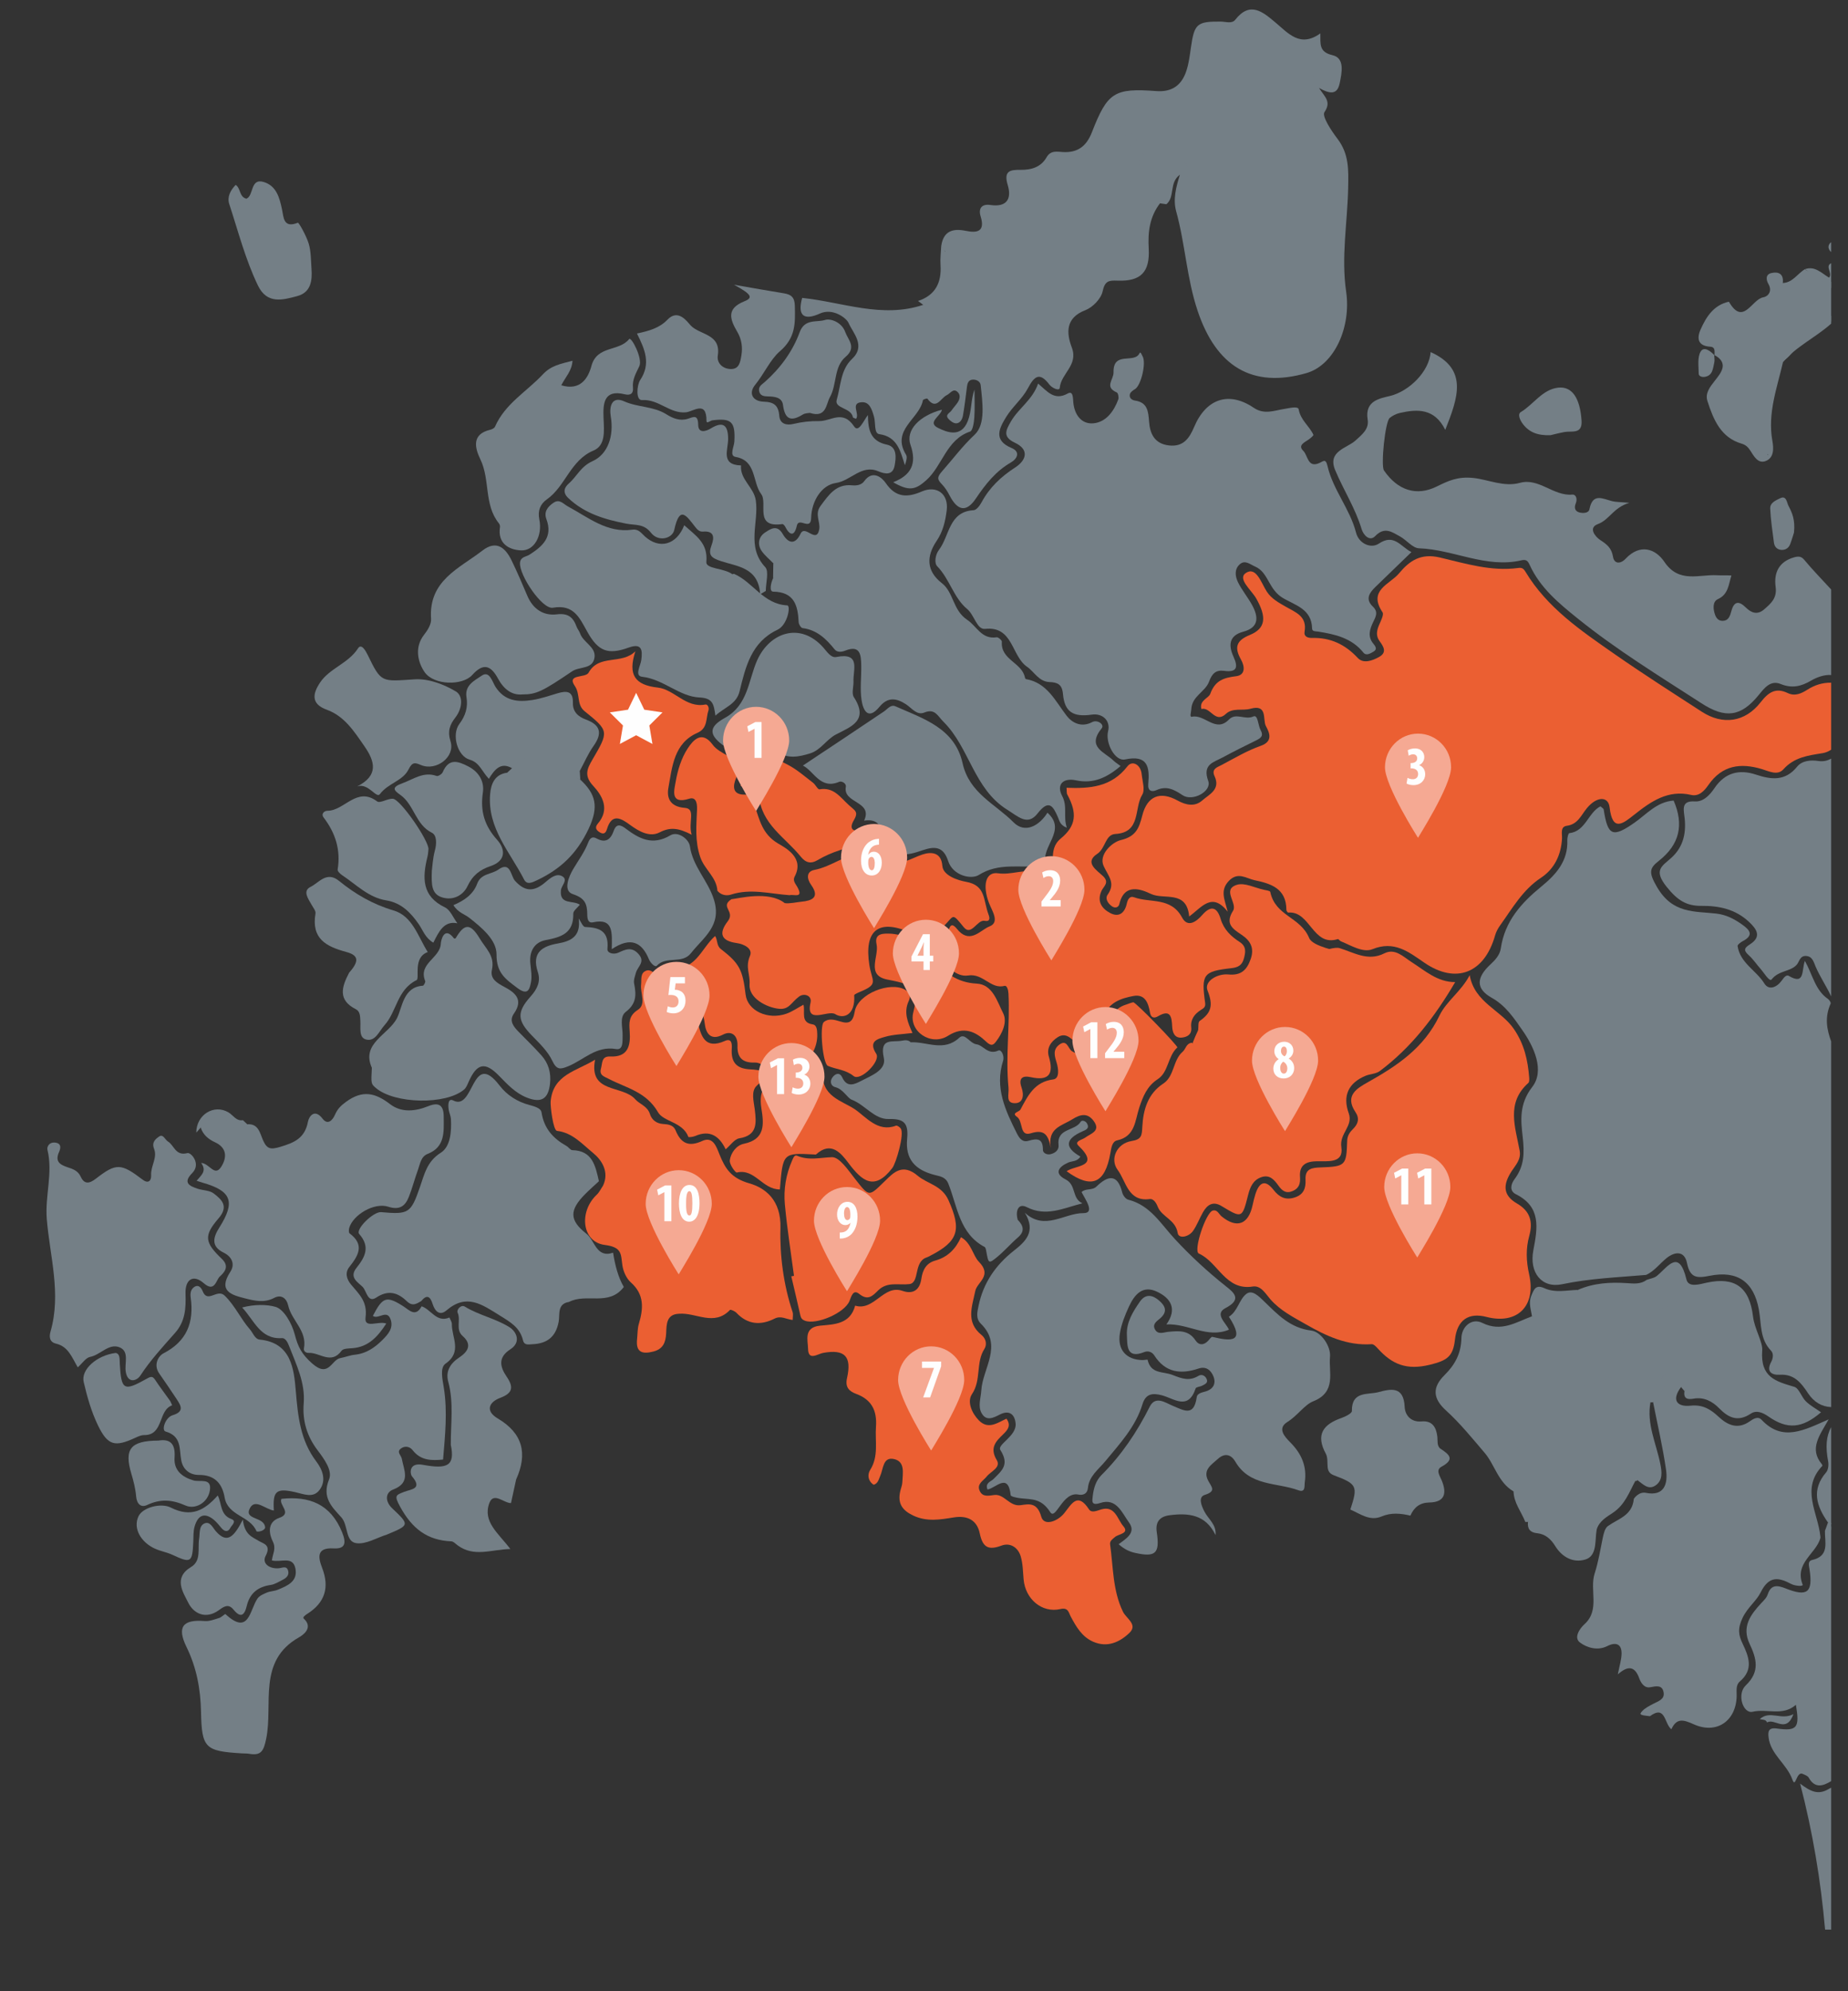 <?xml version="1.0" encoding="UTF-8"?>
<!DOCTYPE svg PUBLIC "-//W3C//DTD SVG 1.1//EN" "http://www.w3.org/Graphics/SVG/1.1/DTD/svg11.dtd">
<!-- Creator: CorelDRAW 2021 (64-Bit Оценочная версия) -->
<svg xmlns="http://www.w3.org/2000/svg" xml:space="preserve" width="130mm" height="140mm" version="1.1" style="shape-rendering:geometricPrecision; text-rendering:geometricPrecision; image-rendering:optimizeQuality; fill-rule:evenodd; clip-rule:evenodd"
viewBox="0 0 13000 14000"
 xmlns:xlink="http://www.w3.org/1999/xlink"
 xmlns:xodm="http://www.corel.com/coreldraw/odm/2003">
 <rect x="0" y="0" width="13000" height="14000" fill="#333333" stroke="none"/>
 <defs>
  <style type="text/css">
   <![CDATA[
    .fil3 {fill:#FEFEFE;fill-rule:nonzero}
    .fil2 {fill:#F5A993;fill-rule:nonzero}
    .fil0 {fill:#EB5F32;fill-rule:nonzero}
    .fil1 {fill:#747F86;fill-rule:nonzero}
   ]]>
  </style>
 </defs>
 <g id="Слой_x0020_1">
  <path class="fil0" d="M12881.62 5270.89c-17.96,12.1 -38.38,20.89 -60.11,24.43 -102.1,16.56 -199.19,27.99 -275.71,113.29 -41.45,46.22 -100.64,14.28 -150.93,-0.93 -149.62,-45.23 -279.95,-28.65 -377.32,111.93 -28.23,40.81 -65.99,82.15 -121.11,69.37 -162.72,-37.79 -282.22,45.71 -399.84,138.79 -80.46,63.75 -153.4,124.21 -173.74,-51.87 -9.13,-78.99 -89.94,-77.56 -158.77,5.08 -41.46,49.81 -63.59,114.62 -142.22,125.08 -48.04,6.41 -31.85,57.48 -33.83,90.78 -6.78,116.08 -54.4,213.03 -148.13,274.9 -127.97,84.37 -200.49,213.73 -286.23,333.07 -15.48,21.51 -29.07,46.42 -36.31,71.89 -75.28,266.26 -275.28,344.52 -498.04,191.65 -110.67,-75.94 -211.31,-156.96 -364.77,-94.67 -66.23,26.86 -150.02,-26.04 -222.4,-55.71 -7.95,-3.3 -16.17,-16.88 -20.99,-15.32 -177.25,56.22 -193.8,-200.25 -349.07,-186.37 -3.97,0.33 -12.97,-12.08 -12.97,-18.49 0.2,-153.07 -111.88,-185.75 -224.18,-209.29 -57.88,-12.11 -117.23,-62.25 -181.2,5.91 -63.29,67.44 -28.61,129.73 -7.47,215.27 -111.29,-141.92 -183.15,-29.12 -270.85,33.93 -17.34,-188.73 -176.6,-114.72 -268.9,-158.58 -67.82,-32.27 -187.19,-79.16 -222.2,71.22 -5.54,23.77 -29.95,32.17 -53.15,15.24 -27.67,-20.12 -49.02,-53.09 -29.33,-81.05 57.19,-81.65 5.77,-128.63 -27.86,-200.78 -37.48,-80.39 58.79,-168.42 119.82,-182.92 105.73,-25.14 128.61,-81.56 151.52,-172.36 35,-138.66 126.48,-173.46 248.53,-105.96 60.39,33.43 122.63,44.73 173.57,-0.53 47.74,-42.37 130.62,-76.17 86.4,-171.1 -23.96,-51.2 20.73,-62.96 49.21,-78 90.5,-47.68 179.7,-101.3 275.41,-134.81 93.24,-32.64 58.41,-98.11 36.54,-139.15 -23.76,-44.53 14.57,-156.33 -108.62,-121.67 -55.7,15.68 -124,-9.42 -172.93,36.3 -75.73,70.69 -109.33,-52.73 -172.07,-34.26 -16.49,-61.53 51.1,-75.87 62.21,-106.53 34.71,-95.65 95.75,-113.45 182.31,-124.34 65.86,-8.27 61.34,-68.34 33.83,-117.34 -47.22,-84.41 -34.61,-132.82 61.98,-172.46 113.71,-46.56 119.39,-126.38 45.24,-256.87 -33.4,-58.84 -134.01,-138.03 -73.27,-178.8 73.34,-49.22 108.79,70.12 147.31,129.86 33.54,52.03 84.51,78.26 134.47,107.28 68.08,39.47 150.95,65.87 131.69,175.74 -6.06,34.74 23.93,44.37 52.71,43.57 128.4,-3.32 231.83,44.29 321.2,140.45 39.47,42.44 101.46,20.03 149,-5.94 58.4,-31.84 34.06,-72.62 5.05,-111.6 -27.86,-37.36 -20.5,-75.01 -3.46,-114.95 12.16,-28.6 34.88,-71.79 23.83,-88.33 -104.64,-156.62 52.05,-196.2 116.06,-273.47 73.49,-88.78 152.71,-143.37 287.08,-111.82 179.73,42.3 361.61,99.5 551.51,73.71 24.91,-3.36 36.51,2.59 50.88,26.42 153.37,254.39 391.86,415.16 626.12,578.39 201.43,140.32 408.48,272.37 614.41,405.85 147.93,95.86 304.29,74.18 414.19,-66.81 54.52,-70.02 105.53,-104.95 190.13,-64.52 50.18,24.01 94.63,4.19 137.89,-23.26 51.86,-32.94 106.31,-50.7 167.88,-49.45l0 470.91z"/>
  <path class="fil0" d="M10338.75 6856.26c34.02,193.44 219.06,243.55 311.23,379.09 73.45,107.81 97.25,218.18 107.32,339.64 1.07,13.05 1.53,32.41 -6.1,39.15 -158.09,140.72 -90.89,311.32 -60.97,476.11 11.37,62.82 -29.73,102.33 -57.33,145.43 -58.27,90.98 -64.49,166.39 38.84,226.19 89.85,52.1 114.49,124.95 85.69,228.84 -23.96,86.3 -21.71,175.98 -0.79,267.59 51.47,225.02 -83.72,356.61 -300.31,300.63 -122.97,-31.81 -205.94,18.49 -221.35,159.87 -13.14,120.54 -57.36,147.27 -176.31,176.48 -163.61,40.21 -266.26,-2.65 -366.77,-114.55 -11.63,-12.94 -29.04,-30.98 -42.76,-29.98 -173.21,11.95 -321.4,-58.44 -466.49,-141.59 -87.21,-49.97 -177.39,-95.48 -245.47,-173.45 -35.13,-40.15 -66.91,-99.55 -124.88,-90.35 -191.57,30.45 -242.6,-170.96 -378.95,-231.93 -40.81,-18.2 49.37,-290.57 98.68,-302.26 32.3,-7.73 41.94,25.14 61.59,41.14 106.74,87.2 188.27,57.18 217.67,-77.99 5.77,-26.33 11.79,-52.69 20.01,-78.36 25.85,-81.09 67.13,-107.98 127.43,-30.28 40.21,51.86 85.09,74.44 149.85,53.25 62.5,-20.45 78.34,-64.85 75.34,-125.57 -3.85,-76.14 44.25,-83.22 105,-85.37 177.36,-6.37 182.74,-13.11 188.02,-187.76 1.11,-35.77 18.73,-60.57 40.51,-81.89 37.64,-36.79 47.78,-74.81 17.4,-119.99 -78.31,-116.42 13.55,-167.85 87.89,-209.59 205.51,-115.42 394.31,-240.3 503.32,-468.17 48.59,-101.61 153.56,-170.57 212.69,-284.33z"/>
  <path class="fil0" d="M10236.68 6904.99c-143.4,244.28 -308.99,460.11 -530.44,625.6 -26.85,20.09 -67.62,19.73 -100.15,33.18 -120.28,50.03 -162.81,140.55 -118.3,263.46 32.93,90.78 -66.84,141.12 -51.94,238.41 17.72,115.88 -97.54,97.55 -174.46,99.04 -72.22,1.4 -122.73,25.04 -116.31,110.34 3.3,44.63 -5.83,79.13 -50.87,98.65 -47.07,20.45 -74.8,-1.09 -100.83,-37.52 -29.4,-41.04 -61.47,-80.02 -120.82,-59.41 -57.91,20.1 -78.41,69.67 -92.13,123.53 -42.49,166.78 -42.17,166.81 -187.78,79.02 -60.65,-36.55 -100.93,-8.23 -130.95,45.26 -24.11,42.87 -41.52,90.18 -69.35,130.13 -29.27,41.9 -100.7,57.94 -107.71,14.41 -15.57,-96.19 -112.92,-111.84 -141.02,-186.31 -10.75,-28.46 -31.57,-55.62 -54.87,-52.47 -154.22,21.06 -165.76,-123.75 -226.18,-204.56 -57.23,-76.44 -6.35,-186.45 96.6,-203.08 73.16,-11.78 73.23,-39.24 76.68,-101.67 6.49,-118.34 38.49,-231.26 147.51,-302.52 79.35,-51.86 66.25,-163.96 136.55,-224.09 21.83,-18.59 23.76,-59.43 65.59,-63.06 42.21,75.05 55.05,217.59 193.03,95.76 20.67,-18.26 43.62,0.83 57.59,16.91 78.35,90.48 193.49,45.29 286.83,81.48 35.94,13.97 71.18,-15.5 87.82,-47.62 19.92,-38.34 15.29,-80.59 -22.35,-109.34 -84.63,-64.55 -54.55,-131.65 -4.66,-197.76 78.57,-104.1 161.06,-201.51 145.02,-351.23 -7.1,-66.28 231.55,-172.59 295.01,-153.24 101.22,30.88 199.09,94.84 314.33,36.73 76.26,-38.49 133.49,24.27 191.92,61.42 95.68,60.8 181.82,141.15 306.64,140.55z"/>
  <path class="fil0" d="M6146.03 10439.23c-39.5,-25.3 -46.25,-69.92 -24.38,-104.76 60.75,-96.61 33.05,-201.41 40.45,-303.41 8.14,-112.89 -30.15,-190.2 -138.09,-230.37 -47.05,-17.53 -80.76,-43.76 -65.5,-111.53 34.64,-153.67 -16.79,-204.14 -166.77,-177.37 -40.96,7.37 -106.08,59.27 -107.45,-29.75 -0.84,-57.95 -32.78,-150.16 85,-161.44 98.06,-9.43 211.28,-9.17 246.32,-140.79 133.88,40.51 199.28,-150.18 332.73,-103.93 83.05,28.79 122.97,-15.77 132.91,-84.3 9.71,-67.48 37.44,-111.8 98,-128.64 88.28,-24.6 143.97,-82.5 180.83,-164.29 72.91,39.69 84.25,130.1 125.67,172.26 97.44,99.09 -12.06,142.62 -25.03,205.6 -23.01,112.1 -67.98,219.05 43.97,309.63 30.76,24.83 40.38,66.24 19.75,98.65 -61.37,96.22 -19.92,217.69 -86.99,317.16 -35.84,53.1 -1.47,133.88 48.98,184.98 66,66.81 130.82,16.14 193.65,-12.28 32.89,45.88 11.38,76.07 -20.46,107.01 -51.88,50.44 -100.9,95.66 -47.74,184.28 31.15,52.01 -42.28,79.03 -71.08,115.45 -23.83,30.15 -71.11,51.57 -49.28,99.95 20.57,45.72 60.72,35 103.31,29.72 70.04,-8.77 105.98,82.78 185.37,71.58 59.44,-8.3 115.86,-21.31 144.7,81.32 19.22,68.6 115.34,32.87 161.74,-25.07 51.98,-65.01 93.02,-150.51 174.04,-26.82 18.28,27.91 56.02,9.13 86.46,0.33 97.7,-28.46 113.84,70.89 154.73,117.67 45.14,51.53 -32.39,54.72 -57.55,75.77 -18.09,15.07 -38.62,28.35 -35.26,52.19 22.55,159.39 17.56,323.85 90.66,474.12 22.75,46.72 106.04,89.95 45.76,148 -67.66,65.05 -155.39,106.61 -255.73,62.46 -78.84,-34.6 -118.9,-104.8 -157.57,-176.89 -15.19,-28.32 -16.62,-65.44 -73.21,-52.59 -129.67,29.55 -246.38,-70.66 -258.3,-208.86 -4.66,-53.81 -5.15,-109.63 -20.11,-160.76 -19,-64.55 -74.56,-99.45 -135.61,-76.61 -92.26,34.47 -132.18,13.02 -152.81,-86.09 -19.36,-92.78 -86.39,-127.44 -182.01,-112.14 -95.13,15.25 -189.9,32.55 -286.37,-13.21 -77.27,-36.76 -110.12,-85.37 -91.25,-169.44 4.95,-22.02 14.4,-43.66 15.15,-65.71 2.09,-61.72 21.18,-142.52 -56.83,-161.43 -80.5,-19.53 -76.66,68.89 -98.75,117.67 -11.25,24.77 -14.63,52.79 -46.05,62.68z"/>
  <path class="fil0" d="M7502.77 5538.73c162.79,6.39 315.47,-4.17 428.79,-151.37 33.14,-43.03 92.72,-12.72 99.56,54.88 5.02,48.98 25.26,111.47 4.01,145.5 -58.4,93.67 -6.91,265.7 -188.76,275.83 -72.45,4.05 -67.79,100.21 -127.6,139.59 -93.36,61.56 -2.56,115.35 40.68,156.85 47.59,45.57 4.07,70.8 -10.75,103.34 -33.96,74.61 2.45,125.34 61.56,156.29 61.59,32.24 101.65,-1.13 116.21,-65.95 6.72,-29.85 19.88,-56.61 51.82,-44.96 113.8,41.81 258.96,-3.72 337.25,142.38 39.95,74.54 101.97,27.57 141.47,-17.66 63.22,-72.39 105.39,-54.09 129.93,27.72 22.55,75.21 73.19,122.66 133.92,161.97 48.78,31.52 41.54,73.01 28.61,118.71 -12.95,45.58 -41.23,60.13 -87.48,65.27 -197.68,22.25 -212.42,42.88 -184.26,243.85 4.3,30.88 -12.19,38.45 -30.66,50.25 -44.33,28.19 -73.23,66.27 -67.11,122.51 5.38,48.92 -26.98,66.18 -62.57,71.07 -52.6,7.1 -69.41,-32.38 -71.5,-76.61 -3.13,-68.66 -11.54,-124.62 -98.88,-73.41 -30.18,17.66 -51.23,10.19 -57.2,-25.47 -11.41,-68.17 -35.65,-131.59 -115.95,-116.78 -86.49,16.04 -173.8,44.57 -209.52,142.72 -12.29,33.63 -17.44,70.05 -29.82,103.65 -42.33,115.12 -107.05,134.25 -197.79,54.89 -33.14,-28.99 -63.72,-32.11 -96.14,-11.42 -48.26,30.88 -80,77.36 -62.4,136.3 37.11,124.82 -0.96,172.79 -127.67,144.6 -60.41,-13.37 -86.35,9.76 -64.49,72.13 19.03,54.35 11.9,111.02 -46.8,110.93 -67.06,-0.13 -40.21,-61.5 -44.94,-110.14 -21.51,-220.94 11.24,-440.91 -0.23,-661.22 -1.33,-25.47 -10.72,-57.64 -27.18,-53.4 -98.42,25.54 -150.33,-89.88 -256.19,-73.14 -86.72,13.71 -161.8,-73.78 -207.88,-150.18 -47.55,-78.8 51.03,-119.94 75.28,-182.03 19.26,-49.3 50.68,3.62 67.94,20.99 84.68,85.2 153.35,-10.04 214.38,-33.54 75.48,-29.12 17.02,-111.07 -3.62,-165.62 -46.93,-123.89 -23.33,-220.51 64.08,-208.12 94.86,13.45 184.52,-32.65 275.06,-7.37 86.68,24.23 109.04,-11.72 109.89,-93.17 0.55,-51.57 6.22,-102.7 56.15,-143.78 108.63,-89.32 117.19,-178.23 46.08,-309.22 -5.83,-10.73 -3.15,-26.21 -5.28,-47.66z"/>
  <path class="fil0" d="M4777.38 9236.79c-90.85,2.83 -88.29,76.77 -91.11,136.14 -3.24,67.27 -22.91,112.36 -90.44,129.57 -74.05,18.85 -124.69,8.63 -114.3,-86.77 3.95,-35.86 2.25,-73.48 12.39,-107.48 32.43,-108.41 39.79,-206.76 -56.35,-292.03 -30.8,-27.32 -52.82,-76.24 -59.12,-118.34 -11.79,-79.05 0.23,-128.99 -123.78,-144.83 -161.84,-20.65 -184.06,-233.46 -57.02,-353 18.57,-17.39 29.97,-42.66 44.74,-64.35 45.2,-97.08 -10.1,-180.13 -68.93,-228.14 -75.47,-61.66 -146.59,-144.4 -255.08,-156.55 -27.05,-2.96 -47.78,-173.86 -44.81,-207.13 16.98,-189.59 181.85,-212.41 312.57,-293.32 -46.15,240.46 193.98,175.67 282.94,278.77 28.36,32.88 84.93,46.43 102.96,103.3 12.74,40.54 45.29,66.38 89.94,69.66 36.18,2.73 74.02,5.25 90.25,44.66 38.03,92.11 92.06,118.94 188.04,74.88 75.83,-34.89 99.89,42.44 120.16,92.71 41.32,102.43 82.61,168.74 210.95,205.46 108.1,30.95 224.97,113.69 218.84,316.03 -5.6,187.54 21.28,397.82 85.45,589.01 5.25,15.54 0.69,34.53 0.69,55.35 -45.3,-3.98 -81.35,-32.64 -127.66,-9.37 -95.55,48.09 -188.1,43.97 -267.69,-40.43 -11.21,-11.86 -41.55,-25.21 -45.75,-20.75 -112.18,117.8 -239.09,17.06 -357.88,26.95z"/>
  <path class="fil0" d="M5520.34 6349.64c30.48,5.61 87.74,-7.14 117.43,-9.96 71.21,-6.74 132.11,-28.52 68.69,-117.47 -33.79,-47.49 -32.52,-95.24 21.91,-105.82 123.55,-24.08 222.68,-111.67 350.33,-125.03 76.73,-8.06 116.87,-43.86 193.3,39.22 59.54,64.62 130.42,6.14 216.13,-22.38 58.69,-19.52 133.37,-20.28 140.96,79.83 5.31,70.09 114.22,102.4 165.98,111.66 142.25,25.47 119.57,126.93 159.75,232.92 9.12,24.11 9.2,48.95 -28.22,41.54 -52.28,-10.42 -93.17,110.88 -147.21,44.63 -84.28,-103.46 -65.76,-82.97 -137.76,-9.56 -51.17,52.12 -51.72,142.14 -121.1,78.92 -19.23,-17.56 -98.84,-23.77 -123.26,-34.26 -221.6,-95.14 -318.76,-8.23 -281.86,229.73 17.43,112.36 64.49,132.95 -46.97,181.93 -11.73,5.15 -60.03,23.87 -59.48,31.91 8.9,140.32 -75.21,169.1 -133.51,132.72 -51.11,-31.95 -210.34,77.99 -173.48,-81.65 11.11,-47.88 -44.36,-69.16 -81.41,-41.47 -55.01,41.03 -69.06,92.67 -140.4,85.63 -86.16,-8.43 -214.11,-74.11 -207.27,-171.8 5.15,-73.51 -31.71,-118.6 3.13,-201.08 20.69,-48.84 -39.83,-81.89 -93.93,-89.32 -107.41,-14.71 -129.87,-65.94 -62.63,-153.17 55.1,-71.56 -58.02,-101.05 26.04,-155.13 49.07,-4.41 261.17,-61.96 374.84,27.46z"/>
  <path class="fil0" d="M5585.36 8970.29c-21.96,-167.55 -48.62,-334.67 -64.13,-502.85 -9.65,-105.02 7.56,-209.91 51.01,-308.09 7.19,-16.3 16.09,-41.94 34.34,-33.93 82.71,36.15 162.89,12.98 245.93,10.48 52.43,-1.59 113.9,90.91 160.46,150.09 104.91,133.21 96.61,129.56 214.32,15.47 57.94,-56.22 121.04,-125.44 228.03,-35.23 69.35,58.47 170.21,66.64 217.44,173.46 91.06,205.83 71.37,286.45 -129.02,389.28 -7.89,4.05 -15.68,8.9 -24.06,11.52 -95.16,30.15 -47.8,178.68 -122.79,187.77 -75.29,9.14 -154.45,-19.42 -219.11,44.06 -39.69,39.05 -71.82,74.75 -133.81,24.81 -41.71,-33.54 -53.87,14.17 -67.98,49.47 -34.03,84.93 -232.92,170.01 -313.55,139.19 -18.61,-7.1 -27.53,-16.64 -31.97,-36.33 -20.5,-92.11 -42.53,-183.91 -64.04,-275.78l18.93 -3.39z"/>
  <path class="fil0" d="M5104.7 8080.59c-44.75,-94.13 -111.33,-138.23 -214.47,-93.4 -14.87,6.48 -46.55,10 -47.85,6.34 -38.46,-105.29 -174.45,-106.05 -213.1,-173.09 -83.69,-145.17 -223.67,-170.64 -346.76,-234.95 -33.54,-17.5 -68.4,-24.41 -54.55,-74.08 10.23,-36.49 2.37,-86.2 63.8,-83.38 125.8,5.81 145.52,-74.11 137.8,-177.47 -4.31,-58.21 -7.53,-108.95 57.45,-150.38 60.94,-38.88 16.1,-117.71 22.85,-178.3 3.94,-35.53 -6.68,-78.54 32.82,-95.97 34.02,-15 62.93,17.01 77.95,39.64 51.85,78.47 128.08,122.4 204.7,167.63 55.46,32.77 68.92,89.65 82.12,148.05 23.21,102.8 50.84,199.99 191.99,137.33 47.03,-20.88 50.49,19.79 48.33,52.66 -6.35,94.07 29.27,141.98 127.82,147.2 71.93,3.78 161.19,12.24 48.46,114.58 -43.31,39.28 -21.18,111.56 -14.31,168.98 11.31,94.89 18.8,180.8 -109.24,201.41 -33.57,5.38 -61.4,48.18 -95.81,77.2z"/>
  <path class="fil0" d="M4865.72 5869c-93.11,-48.62 -152.39,-54.7 -225.03,-16.81 -69.35,36.16 -144.64,-5.55 -208.9,-52.76 -61.24,-45.05 -127.37,-85.3 -162.05,29.82 -8.07,26.96 -22.06,38.78 -47.28,24.63 -25.1,-14.07 -42.7,-33.04 -16.98,-63.05 85.84,-100.11 33.17,-194.91 -32.27,-265.3 -65.83,-70.72 -44.05,-119.21 -6.06,-184.08 116.51,-198.96 117.43,-202.21 -54.52,-340.91 -58.63,-47.32 -28.32,-118.47 -69.25,-177.97 -59.06,-85.77 75.41,-53.69 97.02,-92.81 73.64,-133.17 230.02,-53.49 329.35,-150.68 -54.2,165.43 -4.04,237.31 158.42,255.34 115,12.82 197.23,145.73 333.46,119.01 18.34,-3.65 27.7,24.96 22.09,41.17 -19.19,55.55 -2.96,125.14 -78.09,158.09 -165.49,72.57 -177.12,239.72 -203.94,387.79 -11.76,64.98 8.09,131.62 115.69,139.51 80.63,5.88 21.42,102.21 48.34,189.01z"/>
  <path class="fil0" d="M7503.44 8234.87c59.22,-43.86 241.2,-27.76 83.46,-179.43 -32.85,-31.54 25.62,-41.41 46.54,-56.75 40.32,-29.55 112.93,-46.51 59.39,-118.34 -41.3,-55.42 -89.44,-48.77 -150.15,-10.45 -74.08,46.78 -175.69,59.66 -150.66,202.77 -17.31,-96.19 -46.93,-134.01 -140.11,-104.82 -82.41,25.76 -51.98,-83.94 -98.32,-115.95 -40.7,-28.03 15.48,-33.17 24.9,-50.77 52.73,-98.15 98.48,-195.38 230.74,-211.97 44.58,-5.62 37.63,-73.02 23.46,-119.04 -13.39,-43.46 -27.86,-89.12 17.04,-123.85 55.89,-43.1 62.48,24.34 90.15,43.69 83.72,58.41 199.28,-1.29 238.53,-132.58 25.38,-85.04 47.93,-165.45 142.99,-194.27 16.98,-5.15 33.34,-13.35 50.59,-16.31 16.22,-2.86 318.34,310.12 309.96,317.7 -68.05,61.36 -61.1,173.39 -137.57,222.8 -75.21,48.64 -103.76,121.72 -129.34,197.9 -31.29,92.89 -27.94,204.53 -156.3,232.42 -35.33,7.67 -40.97,51.3 -47.62,89.25 -37.38,215.39 -132.9,254.94 -307.68,128z"/>
  <path class="fil0" d="M8428.57 7242.75c3.17,-22.15 -1.52,-55.99 10.79,-64.49 81.48,-56.68 96.86,-109.64 55.38,-213.5 -26.47,-66.21 70.09,-120.8 145.97,-113.49 88.87,8.6 129.57,-29.56 157.21,-107.58 28.06,-79.33 -2.48,-130.32 -64.08,-171.53 -61.1,-41.01 -118.04,-76.41 -59.86,-168.45 33.5,-52.92 -81.18,-149.62 27.76,-182.92 54.27,-16.5 124.6,20.96 187.5,34.74 16.45,3.54 44.93,7.17 46.63,15.34 35.72,171.63 211.25,173.85 273.56,324.16 26.13,62.96 211.74,87.99 189.55,96.73 -82.17,32.37 -170.88,119.63 -154.81,211.67 16.91,96.62 -86.62,148.56 -134.44,218.25 -65.27,95.27 -185.56,131.22 -52.95,246.61 35.33,30.77 -32.59,224.09 -69.26,211.14 -76.19,-26.93 -256.19,24.24 -321.82,-32.67 -55.3,-47.95 -47.84,-112.1 -114.07,-45.66 -29.88,30.02 -98.61,-1.46 -122.21,-12.45 -40.38,-18.79 -116.83,-0.23 -0.85,-245.9z"/>
  <path class="fil0" d="M5046.69 6262.77c-6.06,-95.69 -90.53,-148.82 -120.51,-236.28 -38.95,-113.69 -27.22,-224.49 -22.82,-334.93 2.32,-57.73 -14.21,-88.65 -55.23,-75.86 -137.76,43.16 -104.42,-63.56 -95.1,-118.71 13.78,-81.41 39.96,-166.91 84.5,-234.56 35.98,-54.58 98.04,-132.45 176.22,-26.09 25.13,34.23 68.63,56.34 106.89,78.36 62.28,35.79 91.38,76.24 58.37,153.26 -24.67,57.52 -29.79,122.56 64.76,118.78 58.72,-2.39 51.45,38.65 65.08,77.63 34.45,98.55 52.14,199.36 164.09,265.73 50.74,30.19 188.5,99.91 117.25,232.89 -15.61,29.19 6.46,50.87 19.01,73.65 45.91,83.18 -25.94,48.81 -54.82,57.31 -137.34,-9.43 -273.79,-49.24 -412.72,-4.01 -29.89,9.76 -69.51,4.31 -94.97,-27.17z"/>
  <path class="fil0" d="M5030.34 6581.13c19.69,27.65 8.57,66.77 40.83,91.61 130.49,100.54 153.31,145.83 173.96,320.11 13.37,112.56 154.55,180.57 286.8,134.38 40.9,-14.28 77.73,-40.54 120.06,-63.25 14.54,49.9 -23.98,124.71 65.05,138.4 30.37,4.64 31,41.43 31.94,67.83 6.48,179.67 -185.24,315.2 -342.85,241.89 -31.88,-14.81 -58.5,-42.7 -96.56,-41.4 -81.06,2.75 -124.79,-29.99 -121.56,-119.05 2.54,-71.61 -41.78,-108.6 -102.1,-77.35 -92.86,48.04 -121.08,-18.7 -128.05,-76.05 -16.26,-133.44 -89,-209.08 -201.18,-262.9 -29.5,-14.18 -49.96,-49.47 -72.48,-76.87 -23.24,-28.42 -5.08,-66.58 17.31,-60.97 187,46.99 228.61,-128.59 328.83,-216.38z"/>
  <path class="fil0" d="M5209.87 5525.05c69.12,-246.64 109.93,-265.63 336.23,-145.93 62.15,32.91 116.58,81.29 173.21,124.32 17.5,13.24 33.37,48.27 45.59,46.25 100.22,-16.8 143.73,53.79 206.92,111.34 43.41,39.44 70.33,45.95 33.92,107.24 -39.07,66.02 4.8,85.77 58.6,60.63 47.42,-22.11 77.92,-19.36 92.85,30.28 18.67,61.89 -36.27,66.21 -70.88,73.12 -118.04,23.48 -232.43,53.89 -337.51,116.41 -41.87,24.91 -79.42,19.5 -115.2,-24.97 -109.57,-136.5 -278.97,-228.44 -295.2,-433.14 -5.76,-72.59 -78.21,-39.54 -128.53,-65.55z"/>
  <path class="fil0" d="M6272.12 6564.91c121.24,11.76 216.47,71.42 289.83,168.61 78.37,103.9 168.35,174.78 308.1,181.99 113.09,5.75 144.89,126.12 186.84,208.52 30.67,60.4 -5.09,140.16 -49.73,198.23 -14.96,19.43 -30.02,39.85 -69.35,2.06 -72.65,-69.72 -156.3,-113.16 -269.14,-41.7 -119.14,75.54 -279.68,-31.45 -243.57,-166.62 51.88,-194.08 -53.18,-201.94 -185.56,-229.44 -148.98,-30.94 -54.63,-162.87 -73.2,-246.91 -17.96,-81.21 50.44,-77.13 105.78,-74.74z"/>
  <path class="fil0" d="M6418.77 7262.72c-72,9.33 -135.22,10.05 -193.75,27.35 -51.04,15.08 -118.53,29.86 -60.91,119.37 33.14,51.56 -110.68,194.85 -159.17,156.19 -58.99,-46.88 -122.06,-46.05 -180.94,-71.58 -36.6,-15.84 -59.83,-280.55 -29.07,-307.54 32.68,-28.56 74.66,-17.56 113.02,-5.48 62.96,19.89 91.68,8.14 104.97,-69.76 21.12,-123.35 249.34,-213.7 354.55,-152.23 34.54,20.18 39.82,47.57 24.89,79.42 -36.69,78.46 -7.36,149.08 26.41,224.26z"/>
  <path class="fil1" d="M9921.54 10656.1c-68.22,-15.9 -134.8,-22.88 -203.2,6.14 -81.96,34.73 -149.03,-18.36 -219.17,-48.94 54.07,-164.39 47.75,-179.2 -115.36,-240.57 -29.63,-11.15 -41.85,-28.71 -44.43,-58.53 -2.7,-31.31 1.37,-67.33 -12.51,-92.91 -73.52,-135.14 -17.93,-206.79 108.72,-251.24 28.19,-9.87 74.7,-32.92 74.47,-49.25 -2.42,-142.61 112.11,-112.79 186.48,-132.79 86.79,-23.34 178.03,-44.19 184.75,103.5 2.7,59.2 44.9,108.81 118.2,102.3 74.57,-6.61 103.02,38.39 111.36,104.36 3.82,31.08 -4.46,69.87 23.7,88.33 63.94,41.87 99.72,74.64 5.5,125.87 -41.97,22.89 -11.51,63.72 1.82,96.09 37.29,90.35 22.46,153.35 -87.07,155.3 -67.17,1.2 -107.32,33.93 -133.26,92.34z"/>
  <path class="fil1" d="M12541.21 1989.79c70.01,-2.45 103.16,-66.41 156.08,-97.32 6.68,6.57 14.34,10.42 22.75,13.11 56.74,18.14 115.58,42.07 161.58,76.34l0 278.86c-36.09,25.6 -78.38,46.28 -115.79,62.48 -111.23,48.07 -140.27,178.7 -244.88,228.28 -49.05,180.99 -114.75,359.06 -76.13,553.44 6.29,31.78 17.79,79.68 -21.74,98.35 -48.1,22.71 -71.24,-21.58 -92.52,-55.22 -17.7,-27.96 -38.82,-43.9 -70.85,-55.42 -131.37,-47.21 -183.23,-160.05 -215.25,-286.28 -8.36,-32.94 2.82,-57.85 27.56,-84.08 103.05,-109.41 97.19,-234.92 -33.3,-305.1 -120.23,-64.62 -43.12,-119.67 -6.49,-166.59 36.7,-47.05 70.1,-170.27 162.13,-47.51 18.28,24.33 48.66,34.86 70.3,13.67 73.13,-71.58 200.95,-85.19 218.51,-217.05 5.97,-44.86 30.93,-52.92 58.04,-9.96z"/>
  <path class="fil1" d="M8205.3 1435.88c-15.09,-2.13 -30.17,-4.28 -45.23,-6.37 -38.91,-15.91 -76.85,8.96 -116.61,1.35 -91.52,-17.43 -155.32,-89.05 -114.56,-173.02 85.46,-176.35 -36.86,-272.54 -102.33,-397.25 -57.12,28.91 -64.33,77.36 -82.35,116.24 -45.59,98.08 -115.17,154.17 -224.18,162.34 -64.7,4.88 -325.16,160.74 -344.71,198.09 0.26,85.5 -31.94,150.25 -116.74,174.95 -44.09,12.89 -65.31,38.69 -74.99,83.28 -12.51,57.88 -51.29,92.91 -107.9,107.04 -76.82,3.46 -157.73,-7.96 -216.37,61.87 -24.31,2.46 -30.11,-16.97 -38.35,-33.6 15.48,-106.56 80.49,-126.61 173.25,-107.71 78.14,15.93 137.89,7.23 104.08,-102.11 -17.95,-58.07 10.66,-88.42 68.35,-79.75 114.48,17.16 152.03,-41.84 122.21,-140.86 -29.92,-99.51 17.14,-107.05 90.47,-106.12 73.97,0.9 142.51,-17.76 182.73,-87.98 29.56,-51.68 74.33,-39.16 117.19,-37.1 101.52,4.89 163.44,-40.47 201.67,-138.55 109.96,-282.51 157.31,-312.22 453.97,-290.27 111.17,8.17 178.11,-41.97 211.16,-143.18 16.62,-50.86 23.53,-105.45 31.02,-158.92 24.34,-171.63 41.88,-187.63 210.05,-186.47 34.83,0.24 78.82,17 102.2,-12.61 104.67,-132.92 192.64,-56.29 281.77,17.96 91.21,75.97 173.96,180.43 317.07,77.69 1.2,74.35 -11.15,130.9 85.8,153.27 87.22,20.16 65.97,122.06 50.03,198.3 -17.67,84.54 -72.03,72.41 -144.93,32.53 41.72,64.72 88.06,95.54 38.03,169.78 -19.1,28.39 48.07,129.86 90.93,186.17 82.19,107.92 78.54,216.56 75.67,350.3 -5.11,241.1 -49.73,481.27 -13.94,726.05 36.1,246.57 -81.29,515.15 -279.99,572.16 -382.08,109.54 -634.55,-48.58 -764.95,-438.06 -77.01,-230.14 -87.14,-469.17 -150.69,-698.94 -23.27,-84.07 -1.86,-168.44 26.07,-258.03 -77.46,56.29 -32.79,155.37 -94.9,207.53z"/>
  <path class="fil1" d="M12497.62 2541.58c127.03,-93.84 190.13,-265.93 363.67,-309.7 2.69,-0.67 10.43,-5.15 20.33,-12.15l0 55.62c-111.72,99.74 -248.31,161.09 -339.09,271.27 -16.34,10.6 -31.32,8.91 -44.91,-5.04zm384 -516.23c-12.26,-9.43 -24.72,-18.49 -36.14,-27.55 -47.48,-37.62 -98.62,-70.46 -148.19,-105.33 70.04,-24.73 115.8,27.66 169.5,59.57 27.76,-31.7 -31.47,-78.87 14.83,-101.55l0 174.86zm0 -253.02c-15.3,-14.58 -26.11,-34.12 -12.81,-56.23 3.48,-5.77 7.84,-10.08 12.81,-13.26l0 69.49z"/>
  <path class="fil1" d="M12497.62 2541.58c14.96,1.69 29.91,3.35 44.91,5.04 -41.69,181.54 -109.18,358.87 -74.64,551.82 9.45,52.73 12.84,119.03 -45.59,142.52 -55.73,22.41 -83.89,-33.55 -110.71,-74.65 -14.95,-22.84 -31.22,-38.68 -60.03,-47.08 -146.52,-42.83 -198.47,-169.47 -240.32,-299.24 -17.66,-54.85 16.79,-98.44 51.92,-143.23 43.35,-55.33 102.31,-124.32 -4.53,-181.5l2.38 3.39c-1.11,-25.31 8.87,-58.65 -30.7,-61.13 -83.69,-5.35 -96.37,-54.99 -67.72,-119.86 40.18,-91.15 93.21,-173.17 199.61,-196.54 100.5,174.78 161.42,-17.64 241.03,-30.55 33.94,-5.44 66.85,-42.67 36.61,-94.59 -15.68,-26.87 -21.71,-66.42 20.86,-76.18 50.9,-11.65 88.08,5.61 80.49,69.96 -8.5,-2.36 -17.08,-4.71 -25.65,-7.14 2.67,114.16 -92.81,141.98 -160.44,199.33 -86.62,73.51 -157.99,110.07 -216.79,-21.75 -56.05,37.62 -84.7,84.17 -109.14,131.72 -17.69,34.53 -75.18,74.68 28.32,94.83 94.25,18.39 153.99,270.81 114.81,353.02 -23.81,49.88 -182.79,-53.92 -93.27,82.11 37.91,57.75 1.63,152.22 53.22,160.02 74.18,11.19 88.49,95.49 164.65,98.04 50.08,1.63 49.37,92.32 140.42,119.47 -53.67,-234.44 -5.73,-447.52 60.3,-657.83z"/>
  <path class="fil1" d="M1658.04 1299.81c37.37,26.1 23.13,82.81 74.88,97.39 53.81,-19.93 25.42,-147.16 122.54,-117.52 89,27.17 110.61,109.41 127.98,190.76 12.77,59.83 9.32,135.81 111.92,95.5 6.71,-2.63 60.03,92.76 76.35,147.29 16.49,55.09 15.16,116.11 19.43,174.69 6.29,85.76 -3.91,168.13 -100.67,194.04 -103.24,27.66 -212.13,58.17 -276.37,-75.24 -88.12,-183.13 -138.4,-380.08 -201.37,-572.24 -15.97,-48.88 7.4,-96.13 45.31,-134.67z"/>
  <path class="fil1" d="M10907.29 3059.71c-89.76,3.35 -149.37,-19.72 -194.05,-78.16 -20.43,-26.7 -39.83,-69.46 -14.43,-84.74 89.52,-53.79 150.24,-157.61 260.91,-171.06 98.78,-11.96 155.23,72.15 165.92,231.39 6.57,98.68 -68.41,70.77 -120.1,80.36 -39.1,7.21 -77.63,17.46 -98.25,22.21z"/>
  <path class="fil1" d="M1708.78 7875.85c10.16,9.6 20.33,19.17 30.57,28.76 -17.24,65.44 -73.63,59.9 -104.71,36.03 -75.48,-57.92 -147.96,-25.27 -222.72,-12.89 -10.4,11.86 -20.76,23.74 -31.09,35.6 -0.1,-125.08 124.07,-203.34 226.86,-142.11 33.01,19.69 53.87,62.19 101.09,54.61z"/>
  <path class="fil1" d="M12058.65 2495.27c0.46,17.93 4.66,36.7 0.73,53.53 -9.95,41.77 -10.28,92.3 -67.96,101.04 -18.86,2.86 -41.49,-4.55 -41.65,-22.31 -0.55,-52.7 -10.23,-115.18 13.56,-155.43 23.27,-39.25 69.41,-4.39 97.67,26.43 0,0.13 -2.35,-3.26 -2.35,-3.26z"/>
  <path class="fil1" d="M6621.01 1730.81c8.92,11.45 17.79,22.91 26.71,34.43 55.84,112.23 46.25,222.4 -19.39,325.3 -29.06,45.56 -73.85,75.87 -133.84,52.79 -12.12,-9.06 -24.25,-18.16 -36.41,-27.19 121.53,-40.08 166.47,-128.5 158.17,-253.75 -2.97,-43.6 2.9,-87.69 4.76,-131.58z"/>
  <path class="fil1" d="M12379.4 12086.43c72.19,-64.25 150.3,11.46 236.93,-34.8 -50.91,139.45 -131.96,26 -185.58,58.8 -9.8,-24.39 -33.75,-17.06 -51.35,-24z"/>
  <path class="fil1" d="M10748.81 10700.63l-9.39 -0.04 -9.36 0.04c-28.28,-72.66 -82.47,-135.18 -82.87,-218.75l-2.44 2.48c111.46,41.41 138.47,97.69 104.06,216.27z"/>
  <path class="fil1" d="M12881.62 7005.76c-33.18,-70.97 -78.5,-137.98 -109.44,-209.66 -13.52,-31.38 -21.96,-72.18 -66.93,-74.77 -45.08,-2.53 -46.21,40.57 -67.5,63.36 -44.58,47.71 -126.05,38.41 -174.77,101.36 -15.36,19.83 -53.78,-47.02 -79.76,-76.06 -26.79,-30.02 -49.3,-64.55 -78.67,-91.39 -34.41,-31.3 -42.92,-48.57 4.34,-78.29 85.12,-53.46 51.13,-106.58 -6.91,-160.17 -95.45,-88.17 -209.1,-112.27 -332.91,-111.14 -105.03,0.93 -167.83,-37.85 -244.42,-133.25 -96.05,-119.76 -32.63,-145.27 33.05,-204.93 87.95,-79.85 106.76,-182.76 90.83,-296.81 -7.79,-55.85 -12.68,-104.73 73.61,-99.24 60,3.78 105.08,-44.03 138.81,-93.91 73.72,-109.14 174.09,-133.61 292.07,-94.56 107.32,35.56 205.21,47.51 288.78,-55.68 35.78,-44.17 98.09,-48.05 149.68,-40.28 36.07,5.4 64.97,-2.48 90.14,-16.82l0 1672.24z"/>
  <path class="fil1" d="M12881.62 9893.03c-66.64,-2.55 -121.71,-35.68 -161.75,-95.89 -48.92,-73.68 -97.51,-137.73 -199.64,-131.52 -54.23,3.32 -98.85,-19.49 -60.1,-91.28 13.27,-24.6 17.3,-58.34 -1.53,-77.63 -80.01,-82.02 -67.24,-188.67 -85.55,-289.04 -35.66,-195.44 -150.72,-276.82 -346.46,-237.65 -90.76,18.17 -137.79,15.52 -159.3,-90.07 -18.09,-89.12 -87.53,-79.73 -143.82,-34.2 -48.13,38.94 -85.48,91.64 -143.78,118.1 -197.37,17.06 -394.63,24.27 -590.99,65.41 -143.26,30.02 -232.3,-81.54 -202.22,-238.6 30.47,-159.75 55.37,-305.14 -122.93,-394.23 -48.36,-24.21 -33.7,-73.44 -10.01,-104.93 69.97,-92.73 71.15,-184.17 57.72,-301.42 -12.32,-106.75 -26.59,-227.22 66.78,-346.85 89.91,-115.08 13.92,-282.2 -68.76,-399.91 -58.7,-83.54 -116,-172.26 -215.94,-228.18 -113.97,-63.71 -107.75,-143.07 -7.8,-235.11 33.67,-31.02 65.48,-67.1 71.86,-111.26 27.94,-191.86 144.57,-320.59 284.84,-435.21 102.79,-84.04 189.25,-178.48 183.09,-326.99 -0.68,-16.71 7.4,-47.98 13.78,-48.61 114.49,-12.06 132.94,-145.2 219.53,-188.87 11.67,11 21.64,15.71 22.56,21.89 28.38,185.43 62.05,201.11 215.74,94 86.72,-60.4 157.96,-147.86 276.4,-156.27 73.09,168.61 43.18,308.23 -104.49,424.05 -66.39,52.03 -72.41,81.25 -12.38,184.05 110.47,189.1 262.21,168.51 417.86,186.64 69.35,8.01 126.48,38.29 181.53,77.47 52.27,37.08 84.47,73.77 3.71,116.14 -14.69,7.7 -37.71,25.11 -36.27,34.8 17.93,119.14 130.69,170.3 188.24,263.01 31.19,50.11 86.26,28.02 121.4,-19.33 12.97,-17.5 30.89,-45.75 50.45,-34.23 115.76,68.5 88.74,-40.71 113.28,-105.42 54.66,98.35 73.09,206.8 162.26,267.52 9.68,6.64 22.01,26 18.91,32.87 -43.79,97 -26.82,182.84 3.78,266.09l0 2570.66z"/>
  <path class="fil1" d="M9928.81 3881.75c-92.85,89.95 -173.19,168.05 -253.87,245.64 -42.99,41.45 -71.76,86 -17.34,137.53 40.18,38.02 20.17,71.55 2.15,108.85 -24.25,50.37 -40.74,102.1 1.37,152 15.67,18.6 28.87,39.05 2.11,54.89 -21.31,12.55 -52.01,32.87 -72.28,7.64 -82.97,-103.2 -198.89,-128.54 -318.34,-147.7 -16.79,-2.72 -42.11,0.97 -42.52,-21.28 -2.84,-140.29 -121.4,-163.46 -209.14,-217.22 -43.89,-26.89 -69.96,-67.23 -94.41,-110.8 -24.15,-43.03 -48.4,-87.2 -96.99,-107.78 -35.26,-14.91 -71.27,-50.04 -109.3,-15.11 -38.69,35.47 -30.87,85.87 -11.08,125.91 27.83,56.09 68.95,105.06 99.07,160.15 45.39,83.2 49.57,156.95 -62.28,186.9 -102.36,27.43 -104.62,96.92 -68.57,176.35 34.9,76.73 21.67,110.67 -66.15,98.87 -57.4,-7.8 -85.13,18.7 -105.93,75.81 -26.23,72.02 -121.13,101.24 -124.98,195.04 -0.84,20.22 -14.08,56.08 4.86,51.87 89.79,-19.76 166.73,115.95 259.78,19.82 49.49,-51.14 112.78,5.44 172.49,-21.91 32.2,-14.78 31.94,63.01 50.74,96.52 22.46,40.08 0.95,55.71 -30.93,71.39 -79.78,39.15 -159.36,78.79 -237.57,120.99 -63.1,34.07 -142.75,47.58 -100.09,165.19 26.01,71.75 -109.66,147 -180.65,99.61 -59.63,-39.87 -112.27,-68.04 -183.5,-35.76 -34.23,15.54 -62.18,4.82 -57.92,-41.93 11.08,-122.03 -3.49,-207.62 -163.76,-173.63 -69.91,14.84 -139.42,-115.75 -118.73,-198.56 18.12,-72.35 -36.86,-127.94 -115.3,-116.55 -131.14,19.1 -191.23,-19.95 -202.19,-145.29 -5.89,-67.68 -38.26,-81.78 -94.57,-83.78 -75.64,-2.72 -108.59,-73.91 -157.38,-106.98 -111.75,-75.78 -97.83,-288.31 -295.85,-266.86 -58.34,6.31 -73.95,-96.85 -127.17,-140.68 -93.17,-76.84 -122.3,-209.89 -209.48,-299.51 -22.36,-22.93 -13.66,-81.54 12.31,-115.51 74.74,-97.82 68.38,-269.09 243.58,-278.61 19.72,-1.04 43.37,-32.25 55.57,-54.86 56.61,-105.35 137.85,-181.75 237.55,-246.08 76.55,-49.4 101.77,-124.67 -2.97,-173.68 -89.27,-41.74 -62.28,-89.45 -27.67,-149.39 53.84,-93.1 151.8,-151.37 191.24,-266.23 62.89,52.2 112.59,123.39 208.54,69.57 38.88,-21.85 36.31,33.83 39.14,63.52 8.47,88.52 59.31,154.29 142.52,146.06 86.97,-8.66 143.16,-83.57 173.89,-168.34 4.99,-13.65 -1.46,-44.57 -10.55,-48.52 -89.59,-38.88 -21.7,-89.78 -22.91,-141.28 -3.49,-153.2 146.59,-57.37 183.06,-134.94 7,-14.77 15.15,12.15 20.65,20.98 28.16,45 -9.87,205.94 -52.66,231.7 -14.21,8.63 -32.2,21.06 -35.95,35.14 -6.68,25.3 11.57,41.86 35.82,45.45 87.6,12.82 93.66,74.8 99.08,148.76 6.25,84.53 38.51,155.35 140.39,166.71 101.55,11.33 143.43,-51.46 176.77,-130.43 84.02,-198.62 243.99,-252.81 418.84,-134.47 75.09,50.83 144.05,19.02 217.08,7.87 34.1,-5.22 95.07,-21.45 99.37,3.48 13.4,76.61 75.15,116.55 103.4,178.91 2.26,4.95 -20.88,24.4 -34.41,33.79 -28.71,19.8 -76.71,39.88 -36.96,78.47 32.85,31.94 30.8,121.06 110.52,87.26 30.47,-12.92 47.09,-36.89 60.22,20.12 38.72,167.48 157.48,300.26 200.62,467.94 19.98,77.57 104.49,114.59 159.86,77.6 108.36,-72.48 151.15,19 229.76,59.37z"/>
  <path class="fil1" d="M10064.03 2475.43c267.18,120.4 191.28,322.48 102.86,546.97 -75.34,-152.01 -195.08,-147.33 -320.39,-118.74 -24.84,5.64 -50.16,18.59 -70.3,34.7 -32.49,25.97 -63.67,335.69 -40.27,369.66 97.24,141.25 229.33,181.96 369.69,113.19 82,-40.14 147.86,-72.45 259.58,-60.63 103.73,10.92 214.14,65.45 327.01,34.27 133.74,-36.89 235.52,94.56 368.16,82.51 26.14,-2.32 37.81,30.41 24.31,62.56 -11.6,27.69 -7.27,54.94 26.9,63.35 26.88,6.57 64.13,4.68 69.54,-23.01 23.11,-118.3 94.87,-72.42 160.7,-56.38 25.38,6.21 52.51,5.34 120.39,11.45 -113.78,33.04 -139.13,118.94 -222.13,149.62 -68.35,25.27 -19.49,87.89 16.75,111.66 46.5,30.52 79.97,55.39 90.21,118.38 7.91,48.81 50.67,53.69 89.38,12.55 98.98,-104.89 207.45,-72.51 271.97,22.97 102.89,152.37 242.86,86.9 369.64,94.01 33.08,1.85 67.81,-0.27 101.81,1.83 -20.37,64.51 -21.16,132.41 -95.33,166.18 -38.2,17.4 -34.02,70.32 -19.36,110.66 7.72,21.19 22.33,40.18 47.55,41.54 47.26,2.69 57.52,-34.06 67.17,-69.49 19.68,-72.05 55.14,-69.63 101.42,-23.88 39.6,39.16 82.52,53.63 129.41,12.59 47.03,-41.17 91.06,-77.77 80.24,-157.25 -13.69,-100.45 23.17,-179 132.71,-208.95 32.46,-8.93 50.68,-3.23 68.24,17.93 60.11,72.55 126.45,139.45 189.73,209.08l0 601.11c-48.49,-3.03 -99.62,14.98 -142.06,39.79 -70.32,41.14 -134.49,55.55 -213.52,23.41 -70.53,-28.69 -113.48,27.19 -154.02,77.2 -124.62,153.6 -234.29,167.34 -401.9,59 -295.75,-191.25 -596.52,-374.97 -871.87,-596.91 -132.26,-106.61 -263.95,-215.32 -337.57,-376.49 -13.33,-29.1 -24.45,-40.12 -58.56,-32.21 -248.83,57.54 -477.32,-76.27 -720.17,-84.67 -45.37,-1.56 -87.25,-58.21 -133.82,-83.57 -55.69,-30.29 -107.55,-71.16 -174.32,-1.97 -38.39,39.81 -82.59,-6.57 -95.43,-49.54 -44.22,-147.22 -127.82,-275.39 -186.18,-415.31 -55.17,-132.45 83.3,-153.54 142.22,-206.46 50.55,-45.46 97.31,-82.58 86.53,-148.72 -22.01,-134.68 90.27,-148.62 159.26,-165.96 133.59,-33.53 273.92,-171.26 283.82,-308.03z"/>
  <path class="fil1" d="M7209.15 8526.41c140.43,129.82 277.66,2.06 411.7,2.92 85,0.54 14.25,-95.36 -12.44,-148.16 29.98,-28.62 74.33,-8.96 105.42,-39.17 77.63,-75.45 147.17,-94.17 180.85,42.82 4.72,19.5 24.3,45.53 41.51,49.85 155.85,39.34 227.61,167.98 329.03,277.45 108.1,116.65 230.84,230.4 359.17,331.84 55.86,44.09 114.91,91.54 -3.45,152.93 -80.96,42.04 5.37,105.1 24.05,152.08 -152.62,63.35 -285.19,-44.99 -439.64,-37.28 76.65,-107.92 32.56,-183.3 -65.99,-229.92 -102.66,-48.51 -159.14,21.6 -197.56,104.43 -28,60.61 -53.88,125.18 -64.1,190.66 -17.87,114.43 46.53,183.65 159,185.58 12.51,0.23 35.72,-4.45 36.11,-2.75 22.65,102.79 107.8,80.68 176.02,107.6 68.56,27.06 118.56,44.4 182.7,5.69 20.23,-12.19 44.55,-3.1 55.89,20.45 14.34,29.61 -11.11,38.45 -29.37,48.38 -15.34,8.37 -43.67,9.36 -47.29,20.19 -52.95,157.71 -151.6,70.19 -237.87,47.94 -61.78,-15.97 -112.57,-14.08 -135.93,62.73 -48.63,159.61 -160.5,278.71 -262.54,402.13 -48.37,58.54 -112.76,102.66 -121.34,187.27 -4.27,41.53 -34.45,52.46 -67.65,45.92 -111.13,-22.02 -158.29,184.21 -197.4,123.68 -62.47,-96.82 -126.87,-88.82 -206.1,-97.25 -25.55,-2.72 -71.04,-11.66 -72.18,-21.75 -17.67,-163.43 -104.62,-49.15 -163.15,-40.18 -18.22,-47.35 24.45,-55.52 42.56,-73.84 57.82,-58.54 114.29,-100.15 47.95,-203.97 -24.58,-38.49 114.29,-97.29 107.47,-184.45 -5.01,-63.39 -42.26,-100.01 -111.29,-64.79 -44.88,23.05 -95.26,49.09 -128.01,-9.59 -27.8,-49.77 -5.35,-105.75 -2.25,-159.35 8.93,-154.79 153.98,-316.16 -2.77,-469.44 -37.38,-36.62 -25.74,-81.84 -16.29,-126.99 33.92,-162.57 121.23,-286.75 249.5,-387.86 77.66,-61.2 157.8,-131.72 75.68,-265.8z"/>
  <path class="fil1" d="M10748.81 10700.63c3.58,-91.19 -25.03,-166.3 -104.06,-216.27 -105.33,-62.48 -131.53,-188.3 -199.45,-267.95 -85.75,-100.67 -173.57,-209.29 -273.83,-300.27 -91.6,-83.17 -97.93,-160.63 -9.67,-248.09 71.47,-70.73 116.6,-149.98 118.72,-259.86 1.53,-81.18 72.42,-144.07 147.31,-106.95 134.01,66.28 236.47,-5.11 348.88,-46.42 109.33,47.68 95.12,141.78 77.43,230.93 -18.36,92.58 -83.27,133.85 -174.59,135.31 -44.39,0.7 -88.94,3.02 -133.2,1.2 -79.65,-3.26 -106.3,47.34 -124.78,114.12 -18.35,66.34 -5.15,116.67 57.23,147.42 75.61,37.26 128.3,91.11 153.79,176.32 22.36,75 68.14,73.77 117.88,20.28 82.26,-88.55 200.59,-133.88 249.93,-266.39 29.72,-79.86 140.98,-103.66 223.93,-134.48 64.81,-24.1 99.72,-60.03 118.23,-129.99 51.23,-193.45 201.44,-298.07 338.41,-392.14 -134.04,32.74 -291.77,39.21 -448.96,25.07 -61.52,-5.51 -156.26,5.88 -132.64,-113.29 110.78,-48.38 226.67,-55.46 345.29,-47.68 46.8,3.09 96.17,9.52 138.38,-22.55 24.64,-9.23 54.04,-12.65 73.13,-28.72 78.87,-66.24 155.06,-192.02 207.47,25.76 14.24,59.35 93.6,32.84 143.82,22.08 197.17,-42.36 300.19,31.85 324.62,239.24 10.01,84.7 68.9,178.61 64.57,236.74 -14.34,190.13 94.9,217.69 225.39,256.5 33.83,10.07 50.25,71.42 81.53,101.94 31.39,30.55 71.28,52.07 106.8,77.1 -132.44,113.3 -236.11,123.06 -369.6,29.95 -39.62,-27.66 -84.18,-47.08 -124.1,-20.58 -89.29,59.27 -155.29,31.8 -223.08,-37.62 -47.65,-48.78 -107.19,-80.52 -180.22,-67.54 -40.73,7.27 -72.28,1.69 -63.64,-53.13 1.62,-4.19 5.76,-9.19 4.62,-12.45 -17.59,-50.34 71.57,-113.66 5.6,-141.65 -56.73,-24 -110.96,42.4 -152.87,87.73 -39.27,42.47 -54.24,103.56 -96.69,145 -28.16,153.6 41.42,290.63 69.64,434.83 10.23,52.18 18.8,113.03 -33.05,149.26 -51.69,36.13 -89.58,-9.5 -128.63,-36.86 6.48,-10.75 4.01,-16.83 -7.47,-18.29 1.51,9.03 -0.9,17.1 -7.06,24.14 -43.41,80.78 -73.13,167.11 -157.54,223.7 -41.4,27.72 -96.89,58.07 -114.07,117.6 -50.18,-6.71 -78.02,-92.24 -152.68,-40.51 39.27,54.72 113.83,21.15 148.74,69.1 -6.62,69.82 -0.4,159.51 -75.81,182.42 -83.72,25.43 -162.56,-14.17 -213.14,-96.23 -28.84,-46.68 -68.27,-82.9 -125.56,-88.48 -48.85,-4.85 -70.3,-29.99 -64.95,-79.35z"/>
  <path class="fil1" d="M4213.14 8304.94c-32.68,30.52 -66.49,59.9 -97.87,91.68 -109.34,110.67 -112.31,182.12 10.24,277.82 59.51,46.51 68.86,173.36 187.33,133.05 13.68,87.75 35.67,172.95 75.47,241.02 -104.84,138.6 -264.11,41.01 -385.54,105.26 -84.86,13.02 -63.25,89.06 -72.77,139.68 -20.37,108.15 -83.57,153.31 -184.79,157.59 -26.1,1.1 -56.83,9.83 -65.83,-26.86 -22.25,-90.88 -86.69,-127.21 -162.82,-174.52 -127.16,-79.12 -234.29,-157.75 -375.72,-36.52 -48.31,41.37 -81.57,5.35 -97.55,-45.29 -16.59,-52.86 -40.01,-69.13 -80.23,-20.06 -33.7,19.76 -61.89,38.95 -101.85,0.4 -62.08,-59.8 -128.99,-81.79 -214.76,-24.94 -60.29,39.98 -67.24,-46.94 -95.59,-75.34 -32.32,-32.2 -96.98,-66.01 -43.54,-133.14 59.28,-74.35 100.28,-147.27 19.65,-238.61 -28.44,-32.28 99.34,-158.58 154.35,-153.7 193.52,17.07 208.8,8.67 272.98,-176.91 31.57,-91.51 49.79,-179.73 146.38,-240.73 68.51,-43.23 75.87,-148.12 71.57,-236.28 -1.17,-22.04 -11.99,-43.46 -15.64,-65.54 -5.05,-30.52 -6.03,-85.2 32.19,-65.48 147.97,76.2 127.96,-362.79 325.26,-105.62 53.31,69.46 125.86,114.42 208.44,136.8 36.53,9.86 82.35,21.68 87.02,52.23 17.33,113.56 81.99,183.98 175.16,236.01 14.9,8.33 27.58,29.39 41.59,29.69 142.12,3.05 162.62,111.93 186.87,218.31z"/>
  <path class="fil1" d="M1411.91 7927.76c65.89,-72.51 131.4,-112.62 213.82,-17.33 32.3,37.36 77.37,31.78 113.61,-5.8 79.45,-6.05 89,62.78 111.36,113.02 27.43,61.52 52.43,66.21 121.23,45.62 100.38,-30.05 172.73,-61.43 194.66,-177.41 6.65,-35.13 45.82,-94.92 102.5,-20.68 35.16,46.12 69.05,14.64 88.15,-29.12 16.63,-37.95 38.78,-61.37 76.53,-88.93 117.09,-85.69 205.96,-63.85 310.7,16.28 79.95,61.13 177.65,50.46 268.02,13.97 75.78,-30.6 108.59,-6.3 108.88,73.96 0.43,104.15 11.93,212.43 -112.59,261.37 -48.23,18.99 -52.99,69.46 -68.05,110.54 -23.07,63.05 -39.79,128.59 -64.27,190.99 -26.19,66.77 -66.45,95.59 -145.86,69.83 -97.87,-31.69 -247.14,56.9 -274.02,149.44 -3.42,11.8 -3.98,33.14 2.7,38.16 107.54,80.61 61.95,155.69 -1.79,236.14 -31.12,39.18 -20.96,83.61 11.63,123.25 54.72,66.48 117.39,118.28 102.37,231.54 -10.88,82.11 90.27,22.58 145.93,43.03 -60.32,92.83 -125.89,165.05 -239.07,173.39 -26.14,1.92 -63.82,1.7 -75.74,17.96 -73.23,100.02 -154.28,10.96 -230.54,15.04 -20.21,1.13 -37.71,-12.48 -34.02,-31.6 23.81,-124.08 -87.25,-195.78 -110.75,-301.69 -11.08,-49.94 -47.97,-80.39 -99.23,-53.16 -69.59,36.98 -138.87,19.72 -205.39,2.81 -92.81,-23.6 -191.62,-49.99 -102.07,-186.89 34.29,-52.57 10.99,-106.06 -47.03,-134.12 -92.29,-44.66 -72.9,-110.01 -30.99,-176.11 115.18,-181.62 87.05,-258.29 -118.85,-316.34 -12.71,-3.59 -25.26,-8.2 -40.71,-13.31 29.43,-36.42 74.86,-65.65 32.14,-125.08 60.88,2.99 95.45,105.29 144.69,21.28 38.33,-65.48 33.38,-129.69 -48.13,-167.04 -45.33,-20.82 -83.17,-51.94 -99.82,-103.01z"/>
  <path class="fil1" d="M8550.75 10792.65c-70.4,-145.61 -191.57,-156 -322.36,-139.36 -67.07,8.5 -102.42,44.1 -90.92,119.89 22.55,148.86 -8.47,176.89 -151.73,145.14 -39.57,-8.76 -75.06,-24.44 -116.45,-61.1 50.87,-38.58 125.73,-80.52 72.77,-152.9 -49.18,-67.2 -87.93,-174.99 -202.44,-137.06 -65.12,21.55 -56.55,-14.51 -52.44,-49.51 6.42,-54.19 21.51,-107.02 61.3,-146.77 140.56,-140.27 249.87,-302.18 339.39,-480.59 40.45,-80.58 111.59,-27.13 160.99,-6.8 80.21,33.1 149.75,78.95 169.7,-60.04 4.69,-32.9 48.42,-33.57 76.71,-45.52 44.79,-18.76 58.44,-56.95 41.19,-99.85 -18.28,-45.28 -52.56,-73.81 -105.42,-56.04 -124.59,41.84 -232.82,29.39 -310.84,-92.18 -16.46,-25.69 -44.36,-34.19 -70.49,-23.74 -127.73,51.04 -118.96,-47.18 -122.44,-120.06 -4.33,-89.82 42.95,-164.29 91.47,-234.45 39.8,-57.55 89.57,-47.58 136.03,-6.94 42.77,37.39 60.43,76.94 7.51,123.69 -21.33,18.78 -57.43,39.01 -38.46,76.53 21.74,42.83 62.44,21.71 95.91,18.73 71.82,-6.45 141.11,-13.92 190.36,60.63 23.49,35.62 59.37,35.26 90.14,0.99 8.8,-9.83 21.19,-27.76 28.19,-26 133.65,32.47 234.28,39.45 116.41,-141.71 62.58,-38.02 71.73,-122.22 123.52,-160.97 40.54,-30.32 86.49,16.6 123.74,52.68 95.42,92.45 183.29,187.91 332.97,205.9 66.39,7.94 138.64,108.65 130.94,185.48 -10.71,106.92 48.14,246.28 -118.75,312.05 -59.9,23.58 -111.42,102.1 -180.29,144.41 -74.14,45.58 -20.43,103.73 19.75,144.07 77.92,78.16 118.4,167.88 102,279.91 -3.93,26.69 6.95,75.81 -45.65,56.48 -152.29,-55.78 -341.67,-26.9 -443.16,-201.22 -30.57,-52.46 -76.29,-61.36 -122.41,-19.09 -44.25,40.71 -109.63,76.47 -67.53,154.66 23.74,44.07 57.04,72.55 -24.76,98.39 -48.47,15.34 -24.24,75.5 -2.22,117.9 27.6,53.1 85.03,90.85 77.77,164.37z"/>
  <path class="fil1" d="M4813.44 3692.85c82.49,75.18 167.77,124.62 155.48,258.5 -4.55,49.47 124.73,42.36 182.38,85.5 2.51,1.86 9.35,-3.35 12.78,-1.86 132.24,56.41 205.12,213.07 373.9,221.37 26.04,1.3 3.07,137.57 -68.83,171.47 -183.67,86.56 -224.25,259.78 -266.59,433.24 -22.16,90.88 -104.93,110.93 -169.92,170.6 -11.8,-76.97 -14.53,-123.72 -112.99,-127.96 -140.2,-6.02 -252.89,-128.51 -402.22,-145.37 -55.54,-6.22 -11.73,-76.64 -6.13,-117.65 9.74,-71.72 3.32,-120.66 -88.68,-87.59 -143.52,51.6 -212.68,28.72 -289.85,-108.94 -55.73,-99.41 -95.16,-197.06 -243.48,-171.37 -75.48,13.09 -238.23,-230.13 -231.19,-315.77 3.52,-42.79 42.17,-41.47 66.19,-56.87 91.58,-58.64 166.63,-122.89 119.41,-250.46 -19.03,-51.49 8.7,-86.03 48.36,-113.82 44.65,-31.18 69.26,6.63 103.99,25.34 142.56,76.66 274.9,187.99 452.06,162.92 44.78,-6.37 62.61,24.14 88.44,47.39 102.93,92.7 222.85,59.7 276.89,-78.67z"/>
  <path class="fil1" d="M6494.47 2143.32c199.13,-63.74 158.62,-228.31 153.24,-378.08 26.3,-139.99 122.08,-99.88 208.64,-83.54 -31.16,129.59 -83.06,253.54 -65.44,394.36 8.19,65.28 -38.29,125.05 -110.9,130.02 -60.97,4.18 -79.65,31.71 -95.85,87.16 -40.5,138.73 -74.01,155.6 -213.95,131.92 -13.14,-2.26 -26.13,-6.14 -39.34,-7.27 -63.12,-5.71 -139.42,-52.52 -182.08,24.94 -38.78,70.42 -15.28,153.43 15.65,222.13 33.56,74.58 111.19,61.06 177.16,60.83 50.32,-0.17 86.27,-26.07 98,-75.64 26.69,-112.52 102.16,-149.75 207,-150.58 53.06,-0.39 105.3,-15.97 158.92,-14.97 138.86,2.62 185.5,44.69 206.19,188.83 3.39,23.18 4.99,44.93 43.73,52.26 32.24,-90.41 81.09,-168.5 182.86,-202.77 47.14,-15.87 33.83,-77.5 38.78,-121.6 9.07,-80.42 -18.69,-182.52 35.56,-236.4 92.26,-91.62 185.96,-176.65 253.91,-291.64 28.07,-47.42 95.69,-28.49 149.85,-20.06 181.72,28.32 271.08,-87.26 206.43,-261.74 -8.51,-22.97 -18.65,-45.36 -41.92,-47.05 -151.41,-10.8 -163.96,-265.26 -357.6,-207.33 -71.31,21.38 -149.6,18.49 -225.03,19.69 -52.9,0.86 -107.49,6.18 -152.56,-32.6 -30.14,-49.74 -32.85,-85.81 40.48,-83.58 85.48,2.62 157.28,-27.49 208.99,-97.55 18.09,-24.57 37.48,-37.69 66.36,-33.67 157.47,21.85 237.83,-61.33 278.61,-205.64 11.96,-42.4 37.67,-80.85 63.25,-134.01 87.41,114.3 142.94,235.46 207.02,351.67 24.7,44.86 -5.15,52.4 -26.14,72.75 -44.12,42.83 -48.75,99.05 -28.1,150.58 24.55,61.29 83.83,51.5 137.63,55.51 18.39,1.4 83.24,-64.05 66.23,29.26 -71.73,93.93 -86.17,198.86 -79.39,316.8 9.58,167.68 -56.38,232.66 -218.39,226.81 -63.35,-2.28 -89.68,1.17 -106.02,76.2 -11.27,51.74 -70.19,112.1 -121.42,131.69 -140.92,53.96 -133.52,160.65 -94.87,263.01 46.86,124.02 -76.33,181.89 -85,282.9 -2.05,24.27 -53.48,2.66 -73.52,-23.64 -67.91,-89.15 -105,-59.67 -150.73,26.86 -39.11,73.88 -109.18,130.19 -153.1,202.15 -47.16,77.36 -93.41,162.6 38.16,217.45 63.97,26.63 40.38,75.9 -3.84,101.37 -107.32,61.76 -178.99,153.01 -247.95,255.07 -67.23,99.48 -129.06,84.44 -184.69,-23.73 -14.17,-27.4 -31.41,-54.62 -52.53,-76.61 -33.38,-34.66 -37.74,-49.38 1.86,-94.04 75.7,-85.46 141.77,-175.31 227.63,-255.59 78.91,-73.76 54.72,-227.32 42.43,-348.25 -2.76,-27.26 -33.07,-42.73 -61.95,-38.06 -25.28,4.16 -31.67,26.94 -34.73,50.92 -8.32,66.57 -16.5,133.24 -27.64,199.32 -4.53,26.95 -19.33,55.81 -48.43,56.37 -18.15,0.37 -40.48,-16.49 -54.2,-31.77 -25.91,-28.95 9.68,-40.81 21.61,-58.4 12.48,-18.43 28.03,-34.64 40.83,-52.83 16.59,-23.67 25.3,-52.97 4.67,-74.72 -32.4,-34.32 -52.84,7.48 -78.32,19.3 -42.89,19.86 -74.37,109.9 -136.75,24.84 -2.21,-3.13 -30.27,4.94 -31.31,10.69 -24.42,132.55 -226.31,208.42 -118.56,384.23 9.84,16.08 1.33,43.83 -8.28,73.31 -31.97,-99.14 -52.47,-200.82 -180.61,-218.77 -37.97,-5.31 -24.25,-80.33 -36.73,-122.56 -15,-50.64 -30.44,-105.99 -87.74,-101.67 -80.17,6.04 -11.18,81.68 -38.61,116.51 -8.28,-3.98 -21.35,-6.44 -22.2,-11.29 -12.58,-68.73 -132.35,-59.83 -113.61,-122.89 28.68,-96.45 26.36,-210.34 106.76,-285.78 100.38,-94.27 7.21,-182.86 -23.81,-254.41 -14.42,-33.37 -109.94,-107.58 -201.61,-65.71 -107.29,49.01 -160.7,20.42 -124.59,-110.04 284.22,29.49 562.21,145.94 851.6,48.77z"/>
  <path class="fil1" d="M5439.98 3960.32c-27.69,-28.6 -59.83,-54.06 -82.06,-86.54 -33.53,-48.93 -19.09,-102.33 25,-130.38 34.41,-21.95 82.62,-59.57 123.29,10.95 35.03,60.8 84.76,84.04 125.44,-1.89 31.71,-67.11 110.77,73.51 131.07,-29.45 10.53,-53.59 -34.44,-107.15 9.62,-166.28 58.04,-78.04 109.53,-155.44 220.98,-144.57 32.37,3.18 66.66,-2 85.52,-28.33 59.58,-83.18 125.9,-25.94 152.43,12.95 72.57,106.38 156.56,100.61 254.3,58.44 103.11,-44.49 188.56,16.3 174.09,133.11 -9.26,74.41 -25.71,148.33 -70.98,215.03 -71.57,105.56 -74.27,210.25 36.93,296.68 84.24,65.44 75.6,189.76 178.95,258.33 66.94,44.42 100.51,138.69 206.72,122.25 10.91,-1.65 37.14,21.32 36.37,31.38 -9.68,127.73 142.28,145.83 162.38,251.92 0.83,4.08 4.41,10.36 7.47,10.79 148.32,26 205.22,152.47 285.98,257.86 37.61,49.05 103.6,84.47 178.79,44.66 38.45,-20.39 88.64,17.3 68.01,42.81 -108.52,133.6 20.56,166.37 83.04,227.9 12.71,12.56 28.39,21.95 49.38,37.88 -97.81,84.08 -194.83,125.88 -312.55,100.69 -95.16,-20.43 -139.21,32.67 -98.71,109.04 40.15,75.83 6.45,143.77 33.24,223.76 -48.13,-17.77 -51.71,-48.55 -63.09,-74.98 -34.52,-79.76 -64.37,-125.57 -142.78,-24.94 -70.07,89.86 -135.96,21.66 -213.79,-26.72 -234.68,-145.83 -265.25,-437.27 -447.98,-617.93 -41.74,-41.2 -59.38,-95.75 -135.21,-64.85 -52.44,21.39 -88.06,-31.74 -127.95,-57.83 -67.52,-44.14 -128.21,-54.03 -187.36,17.69 -80.63,97.92 -115.21,22.87 -125.92,-48.11 -11.97,-79.29 -0.47,-162.07 -2.09,-243.29 -1.5,-72.91 -6.32,-146.33 -112.44,-103.99 -26.39,10.59 -57.1,13.38 -74.89,-8.74 -59.99,-74.83 -125.54,-137.16 -225.62,-149.64 -10.98,-1.37 -26.69,-26.53 -27.31,-41.31 -5.44,-119.34 -31.61,-212.67 -179.38,-214.96 -28.74,-0.47 -16.85,-60.7 -0.61,-93.5 145.9,-73.05 190.52,-61.77 272.19,72.18 23.59,38.55 42.76,79.73 90.76,93.57 76.72,22.05 125.9,66.84 116.51,155.53 -5.28,49.7 27.41,64.27 63.81,69.53 77.47,11.22 127.69,54.61 163.37,123.48 33.28,64.15 93.34,79.09 159.2,75.94 149.04,-7.08 259.75,22.78 317.01,196.89 34.22,104.17 152.26,170.15 245.14,238.91 21.02,15.61 47.78,22.98 69.97,38.58 66.19,46.49 50.32,159.35 145.93,182.96 77.7,19.12 123.36,81.11 169.11,163.99 42.05,-96.82 101.1,-153.67 219.79,-193.25 -181.82,-39.38 -188.96,-234.81 -339.55,-271.97 -23.05,-5.65 -32.3,-42.34 -36.96,-69.16 -11.73,-67.31 -49.15,-103.17 -116.41,-108.28 -22.03,-1.66 -55.57,-4.25 -61.24,-20.79 -48.42,-140.85 -195.21,-192.52 -265.8,-308.79 -31.67,-52.2 -51.42,-99.45 -116.67,-113.56 -83.3,-17.97 -114.17,-81.09 -110.91,-161.87 4.4,-108.51 0,-216.99 5.15,-325.4 5.18,-107.68 -41.03,-162.76 -150.04,-153.47 -129.77,11.06 -239.86,-14.64 -289.85,-187.3 -42.4,87.73 -26.14,154.46 -29.96,217.35 -8.11,131.29 -41.41,179.93 -165.35,181.13 -117.53,1.17 -236.22,42.07 -353.48,-2.09z"/>
  <path class="fil1" d="M5163.75 2002.07c126.32,21.84 239.24,42.29 352.46,60.56 50.48,8.2 73.78,28.79 75.15,87.19 2.83,121.33 7.46,224.17 -106.11,320.89 -65.15,55.51 -110.22,158.15 -173.12,235.08 -48.82,59.63 -17.05,116.05 60.23,118.44 70.49,2.15 103.63,24.34 109.67,99.61 4.49,56.51 50.08,68.6 100.27,56.58 59.18,-14.11 116.9,-20.65 179.64,-19.76 84.67,1.2 166.14,-82.64 246.57,37.65 31.45,47.03 65.57,-39.8 96.99,-80.35 0.97,104.56 17.76,184.12 133.71,208.42 73.04,15.35 64.53,93.67 53.84,148.73 -13.1,67.24 -64.75,59.56 -115.33,38.11 -116.97,-49.63 -192.22,67.25 -298.26,82.78 -100.94,14.77 -170.48,127.87 -173.35,245.28 -2.28,94.6 -86.56,-8.67 -100.51,54.22 -17.34,78.13 -49.96,71.22 -82.91,6.17 -3.74,-7.37 -13.65,-17.73 -19.39,-16.93 -201.33,28.16 -100.01,-146.42 -148.7,-211.14 -62.61,-83.15 -31.75,-235.79 -179.96,-261.02 -45.73,-7.8 -10.76,-70.13 -8.7,-107.95 7.68,-139.45 -20.7,-166.41 -154.71,-149.38 -14.41,1.83 -41.55,27.59 -41.42,3.79 0.71,-146.1 -91.06,-65.68 -144.11,-60.2 -113.58,11.75 -191.28,-93.7 -309.12,-85.87 -45.33,3.02 -36.83,-105.09 -13.07,-140.88 75.68,-113.95 34.64,-213.6 -22.78,-327.16 82.85,-17.4 158.91,-38.72 214.31,-97.02 75.75,-79.73 139.39,14.04 162.95,39.54 63.49,68.9 215.35,58.05 191.43,212.34 -8.11,52.33 33.83,93.84 91.42,94.86 59.9,1.03 66.68,-50.33 74.37,-94.62 10.24,-58.71 1.63,-115.45 -28.81,-167.16 -51.72,-87.91 -78.25,-163.15 49.61,-214.33 63.25,-25.33 52.79,-48.34 -72.26,-116.47z"/>
  <path class="fil1" d="M547.02 9613.55c-40.97,-69.67 -66.78,-146.56 -152.36,-166.42 -48.69,-11.33 -48.95,-51.4 -38.98,-86.1 76.46,-266.4 -5.08,-527.77 -26.56,-790.02 -13.42,-163.36 44.39,-323.77 4.73,-486.57 -5.31,-21.85 12.19,-53.23 48.2,-51.43 48.39,2.39 47.8,34.63 33.6,66.07 -29.66,65.44 3.13,88.76 58.04,107.12 36.37,12.15 74.5,23.24 94.28,67.01 25.26,55.81 61.99,48.27 106.06,14.21 144.24,-111.64 176.5,-109.55 330,6.94 40.44,30.64 61.24,5.74 59.11,-31.82 -3.58,-64.05 45.46,-122.71 20.9,-184.84 -18.94,-47.82 11.56,-71.09 36.63,-87.79 27.43,-18.3 40.51,23.57 61.5,36.29 43.92,26.63 51.71,103.2 136.74,80.99 24.51,-6.41 97.97,75.4 33.27,140.55 -67.07,67.43 -20.46,90.34 36.99,109.67 37.71,12.68 84.15,10.82 113.64,33.2 57.33,43.7 108.23,89.92 34.61,175.52 -105.33,122.39 -98.09,169.14 23.47,285.15 56.77,54.09 15.42,96.3 -14.76,123.82 -26.66,24.37 -34.9,114.96 -113.23,46.46 -71.53,-62.57 -131.19,-29.16 -127.81,74.2 3.32,102.77 -1.37,193.95 -73.49,275.6 -85.19,96.39 -172.79,190.79 -244.29,300.09 -24.87,37.99 -88.38,57.88 -102.59,-26.19 -10.07,-59.67 27.11,-142.78 -42.89,-172.17 -75.16,-31.57 -134.4,52.66 -208.06,67.11 -29.75,5.85 -53.45,43.83 -86.75,73.35z"/>
  <path class="fil1" d="M3116.89 10261.96c-80.52,7.61 -157.27,8.24 -215.06,-67.13 -19,-24.91 -56.25,-31.87 -83.92,-8.63 -28.9,24.34 4.4,46.22 8.64,69.82 14.38,80.79 66.28,168.18 -61.27,216.89 -54.62,20.82 -58.59,82.28 -5.96,132.15 123.29,116.75 122.37,117.74 -37.58,184.28 -71.7,22.41 -146.52,69.5 -214.24,60.67 -80.31,-10.49 -55.87,-125.85 -106.57,-181.99 -65.19,-72.35 -138.41,-138.87 -86.01,-266.6 25.81,-62.75 -35.65,-145 -81.9,-206.25 -73.72,-97.73 -106.34,-205.64 -96.53,-328.53 11.57,-145.43 -52.34,-271.71 -102.27,-401.27 -9.97,-25.9 -25.54,-58.84 -51,-57.24 -153.24,9.66 -193.45,-124.35 -280.01,-215.33 84.99,-23.08 175.63,-21.88 235.4,-4.35 59.93,17.56 115.36,118.91 134.79,193.78 22.78,87.36 47.48,137.73 122.83,204.3 117.19,103.6 134.86,-26.36 197.36,-37.85 34.38,-6.31 67.75,-20.25 102.3,-23.74 80.01,-8.17 141.15,-50.14 195.7,-105.19 38.46,-38.78 76.95,-80.88 56.61,-141.88 -25.25,-75.81 -87.05,2.26 -125.24,-26.1 69.58,-134.51 96.36,-142.08 213.85,-67.77 41.13,25.97 86.04,80.48 129.23,0.43 66.81,22.19 105.1,117.61 195.59,78.79 5.97,15.45 17.38,30.92 17.09,46.22 -1.73,93.57 75.21,194.91 -44.46,278.12 -40.7,28.33 -21.63,110.2 -12.35,167.98 27.24,169.27 8.87,337.79 -5.02,506.42z"/>
  <path class="fil1" d="M1926.44 10620.3c-57.72,-6.97 -130.33,-86.09 -167.54,-18.13 -48.08,87.87 105.98,57.71 106.14,140.42 -10.46,24.97 -58.17,29.99 -61.11,22.72 -44.67,-108.88 -200.79,-105.83 -223.59,-236.55 -17.24,-99.52 -71.05,-159.35 -180.88,-158.68 -61.56,0.4 -111.36,-34.99 -124.2,-101.77 -15.45,-79.83 4.89,-170.17 -110.97,-203.78 -29.62,-8.63 -1.76,-98.48 49.51,-114.08 86.85,-26.36 58.23,-69.1 26.79,-116.65 -39.53,-59.76 -79.95,-119 -120.91,-177.77 -41.32,-59.31 -7.04,-121.56 30.73,-141.12 163.47,-84.57 215.35,-216.49 191.14,-391.51 -3.88,-28.22 -0.79,-56.08 23.08,-73.48 32.26,-23.57 52.46,6.85 60.64,27.46 35.33,89.45 101.78,-19.59 155.03,31.85 73.07,70.49 112.31,162.86 177.71,237.24 22.07,25.13 34.36,68.53 69.22,72.05 222.4,21.74 240.62,206.89 253.72,363.06 14.99,179.06 32.55,346.84 144.17,493.94 44.42,58.6 72.68,133.87 22.46,200.34 -45.3,59.98 -111.71,28.26 -172.69,14.75 -133.2,-29.42 -156.79,-6.97 -148.45,129.69z"/>
  <path class="fil1" d="M5439.98 3960.32c112.76,-27.82 227.32,-32.58 342.65,-28.45 97.32,3.41 150.96,-35.04 141.74,-144.28 -5.67,-67.34 -1.34,-135.64 -0.36,-203.47 0.52,-32.91 7.66,-66.68 43.99,-74.68 39.96,-8.67 55.57,23.08 61.28,55.42 26.29,148.62 127.39,156.79 248.46,151.67 175.95,-7.4 196.32,21.98 186.74,201.91 -5.41,102.87 -1.82,206.23 -8.57,308.97 -5.99,91.21 30.86,141.18 119.44,137.76 79.52,-2.95 97.02,35.27 97.15,106.62 0.13,68.34 42.72,111.1 109.83,110.54 71.53,-0.6 109.99,20.61 101.88,100.47 -8.9,87.29 32.36,126.37 117.54,119.07 81.55,-6.97 128.61,23.74 122.84,114.72 -1.14,17.63 4.23,51.34 6.36,51.34 166.95,-1.9 150.98,217.64 291.77,249.29 39.04,8.8 97.51,22.58 88.94,81.91 -7.47,51.07 -58.86,43.7 -98.06,47.52 -85,8.37 -96.21,81.15 -120.65,143.34 -8.93,22.78 -4.44,60.96 -41.26,59.94 -31.29,-0.8 -41.52,-28.99 -46.18,-56.95 -15.45,-92.27 -66.75,-143.44 -160.48,-148.82 -17,-0.96 -47.51,-8 -48.29,-14.91 -14.9,-138.92 -123.55,-188 -219.08,-255.77 -32.06,-22.77 -58.17,-63.02 -93.82,-90.49 -61.43,-47.31 -125.11,-86.85 -126.25,-189.06 -1.01,-89.95 -89.79,-101.73 -162.43,-99.64 -135.67,3.99 -268.11,15.44 -319.74,-160.51 -16.81,-57.37 -88.09,-21.71 -130.82,-45.32 -42.92,-23.71 -111.32,-14.41 -55.23,-102.01 29.59,-46.28 -18.06,-118.63 -60.52,-113.15 -88.19,11.29 -120.13,-26.64 -137.67,-99.62 -36.69,-152.79 -151.28,-114.02 -252.92,-107.47l1.72 -105.89z"/>
  <path class="fil1" d="M5648.05 5382.51c193.52,-128.7 383.03,-253.84 571.14,-380.98 25.64,-17.3 46.69,-50.27 80.16,-35.43 195.74,86.89 417.32,153.07 472.37,400.94 46.56,209.68 230.63,285.66 357.34,413.82 81.32,82.31 181.49,25.26 239.41,-66.78 141.15,126.25 -49.93,237.11 -11.25,360.7 5.38,17.1 -25.19,11.85 -41.68,13.68 -143.03,15.71 -288.65,-25.63 -430.19,63.42 -52.14,32.81 -181.49,6.47 -215.64,-98.74 -33.44,-103.01 -94.93,-103.37 -176.37,-76.24 -54.59,18.22 -109.41,37.95 -168.95,27.15 -34.09,-6.2 -64.04,-7.63 -86.2,-47.81 -39.8,-72.12 -12.56,-208.82 -159.4,-186.54 64.07,-138.26 -150.08,-120.1 -128.6,-237.01 4.72,-25.47 -29.62,-43.06 -46.18,-36.03 -134.17,56.79 -176.58,-74.47 -255.96,-114.15z"/>
  <path class="fil1" d="M5347.45 4178.29c-11.4,-188.28 -160.21,-194.98 -273.37,-232.33 -73.55,-24.28 -94.54,-43.21 -67.94,-114.39 21.24,-56.85 14.86,-100.17 -60.82,-93.93 -25.97,2.09 -41.03,-15.24 -54.55,-32.41 -60.3,-76.5 -109.21,-158.09 -147.63,20.59 -13.17,60.89 -111.5,86.99 -163.41,20.25 -51.04,-65.61 -109.63,-51.83 -173.9,-64.31 -146.75,-28.56 -292.46,-69.83 -408.45,-180.14 -44.75,-42.54 -23.07,-78.53 3.95,-102.07 56.73,-49.64 82.97,-119.36 167.22,-157.32 108.58,-49.01 150.95,-178.44 128.01,-313.44 -11.9,-70.06 6.91,-146.14 94.22,-107.02 96.55,43.3 205.44,33.7 296.36,90.78 45.5,28.56 95.43,49.64 151.81,31.75 38.32,-12.13 71.64,-32.91 72.54,42.3 0.76,61.59 53.19,47.44 89.59,25.23 87.74,-53.59 120.62,-20.42 121.08,73.61 0.45,76.83 -54.89,182.76 90.59,186.97 -7.78,100.35 90.74,152.44 104.16,247.04 22.1,154.77 -68.5,324.04 66.16,467.91 27.93,29.99 4.01,110.27 4.01,167.35 -13.2,7.84 -26.43,15.71 -39.63,23.58z"/>
  <path class="fil1" d="M2615.87 7507.43c-77.73,-172.99 117.98,-231.56 177.41,-350.33 36.84,-73.64 43.68,-218.61 181.17,-226.58 6.55,-0.33 19.79,-25.3 16.62,-33.17 -50.86,-124.66 106.21,-160.18 110,-264.21 0.68,-18.76 23.1,-126.71 92.2,-35.95 1.53,2.05 10.78,1.82 11.92,-0.14 57.17,-97.55 100.11,-115.26 169.21,0.86 42.76,71.85 108.04,122.1 86.17,221.18 -13.99,63.11 35.88,92.13 86.29,119.03 74.83,39.95 138.38,88.22 68.41,188.2 -36.56,52.13 -1.5,92.77 34.19,129.42 53.02,54.36 107.86,107.1 158.48,163.61 50.06,55.85 69.94,122.18 61.3,199.65 -11.92,107.01 -60.39,138.33 -162.52,98.29 -81.25,-31.85 -138.19,-94.5 -198.02,-155.46 -96.79,-98.59 -153.46,-85.58 -210.69,41.43 -9.09,20.06 -17.44,43.66 -33.15,57.05 -128.37,109.21 -489.86,101.5 -621.13,-11.3 -33.83,-29.11 -33.83,-29.11 -27.86,-141.58z"/>
  <path class="fil1" d="M1912.69 10971.08c6.26,-51.1 31.94,-82.31 5.67,-134.68 -20.3,-40.3 -47.28,-132.05 46.41,-164.68 93.79,-32.64 -6.26,-90.88 14.99,-133.59 194.95,-20.84 346,35.77 426.89,235.35 30.18,74.48 23.89,117.98 -60.28,113.06 -122.55,-7.04 -107.81,65.52 -79.98,137.77 53.21,138.23 18.09,243.55 -102.27,320.72 -16.23,10.39 -37.64,25.53 -27.47,34.9 73.49,67.27 -13.66,120.82 -33.27,131.88 -294.65,166.18 -180.49,469.4 -230.94,713.58 -17.7,85.61 -35.59,119.67 -118.82,105.36 -17.37,-3.02 -35.43,-1.99 -53.19,-3.12 -257.2,-15.74 -281.18,-36 -286.3,-291.04 -3.26,-160.9 -30.86,-311.44 -102.2,-457.14 -69.09,-141.16 -25.46,-194.84 127.95,-182.19 33.5,2.75 69.05,-11.59 102.59,-21.78 16.32,-5.02 40.15,-30.09 43.6,-26.87 166.54,154.03 169.83,-29.79 225.46,-109.77 13.92,-19.86 41.97,-31.75 65.76,-41.67 24.16,-10.1 52.38,-9.9 76.66,-19.96 66.75,-27.46 142.48,-57.97 124.13,-149.38 -18.21,-90.74 -102.24,-40.54 -165.39,-56.75z"/>
  <path class="fil1" d="M6407.03 7328.31c113.48,-5.94 231.32,69.3 340.93,-31.94 40.93,-37.85 72.38,39.72 122.93,46.42 46.05,6.08 79.25,77.1 151.9,43.53 22.16,-10.26 44.03,39.42 33.79,71.35 -60.52,189.47 16.17,350.47 97.12,511.81 18.12,36.16 40.25,63.19 81.08,51.3 60.13,-17.4 102.5,-19.29 101.82,64.38 -0.17,21.62 27.66,35.27 51.85,30.15 32.98,-7.03 61.95,-29.22 57.97,-63.71 -13.91,-121.01 115.11,-97.73 155.26,-164 9.32,-15.34 34.94,-6.04 44.65,10.59 20.92,35.92 -8.47,46.02 -32.43,56.65 -113.12,50.07 -133.46,109.07 -13.65,176.91 -22.85,36.72 -58.01,30.02 -85.36,41.93 -65.43,28.79 -104.7,74.98 -18.6,118.75 76.84,39.01 42.04,134.07 118.13,167.77 -138.14,35.59 -256.19,96.36 -391.95,26.86 -60.52,-30.91 -80.83,29.62 -62.9,89.39 -12.39,49.14 -38.14,81.84 -93.31,72.91 -46.27,-7.47 -84.57,-28.78 -99.89,-77.37 -18.9,-60.19 -31.12,-122.71 -35.2,-185.37 -7.06,-108.81 -67.03,-148.98 -165.98,-148.09 -30.89,0.27 -61.88,-0.06 -92.81,-1.96 -146.04,-9.26 -184.16,-52.29 -182.41,-201.42 1.21,-100.67 -9.25,-184.14 -110.24,-252.71 -102.99,-69.92 -107.03,-212.07 -117.65,-328.29 -6.72,-73.94 67.91,-117.01 144.95,-125.84z"/>
  <path class="fil1" d="M3674.45 4882.47c-74.53,6.87 -130.85,-37.35 -170.47,-110.4 -49.31,-90.88 -101.39,-116.18 -182.28,-26.06 -67.85,75.7 -269.39,73.51 -334.79,-20.59 -46.51,-66.91 -74.51,-173.62 -2.42,-264.23 24.09,-30.32 50.39,-73.48 47.88,-108.88 -18.74,-271.28 198.6,-355.42 361.42,-481.43 97.05,-75.14 160.96,-21.58 205.35,70.13 39.07,80.65 74.73,163.23 109.56,245.94 39.83,94.73 112.89,144.01 209.1,132.32 77.66,-9.39 114.03,20.12 138.05,86.39 6,16.67 19.07,30.78 24.77,47.58 22.16,64.32 110.48,93.88 101.84,167.22 -10.26,87.32 -105.72,64.02 -157.86,99.45 -209.23,141.81 -252.02,162.56 -350.15,162.56z"/>
  <path class="fil1" d="M3948.42 2708.9c134.18,40.54 188.96,-49.94 212.01,-135.77 39.19,-145.87 194.03,-99.84 265.11,-188.86 15.64,-19.63 96.44,137.05 72.22,189.52 -22.84,49.31 -51,93.6 -45.07,152.04 4.14,41.21 -18.15,56.05 -58.37,46.22 -147.73,-36.02 -152.65,66.21 -148.61,166.92 3.55,87.49 16.23,192.54 -70.1,228.51 -163.37,68 -197.14,251.35 -328.51,343.46 -45.82,32.18 -65.96,78.69 -53.08,141.39 22.94,112.45 -34.77,221.4 -128.48,217.31 -83.59,-3.62 -166.89,-46.75 -148.18,-165.26 1.23,-7.8 -2.84,-18.75 -8.05,-25.23 -105.43,-130.36 -60.75,-305.38 -129.64,-448.52 -38.43,-79.82 -64.99,-177.54 69.15,-209.15 12.26,-2.89 28.65,-10.92 33.14,-21.09 71.18,-162.56 222.98,-246.74 336.57,-368.1 59.17,-63.22 124.52,-73.44 208.73,-96.06 -4.43,72.49 -48.56,112.77 -78.84,172.67z"/>
  <path class="fil1" d="M4303.45 6673.44c2.01,-118.34 12.93,-219.74 -131.8,-188.82 -35.94,7.67 -40.18,-26.93 -40.47,-54.7 -0.81,-72.31 -13.89,-114.75 -101.13,-143.2 -73.78,-24.08 -25.62,-129.13 2.15,-176.18 36.01,-61.03 79.1,-118.4 105.07,-185.81 11.64,-30.05 27.77,-47.21 59.06,-29.95 64.06,35.26 99.59,7.8 121.2,-53.95 18.37,-52.5 49.76,-41.21 82.35,-16.45 96.63,73.29 190.46,123.03 315.76,48.75 54.53,-32.34 130.72,27.99 137.44,75.8 20.3,143.71 125.99,241.03 168.25,373.21 59.81,186.88 -73.36,267.86 -160.56,379.33 -62.68,80.09 -173.87,16.44 -240.91,88.82 -11.21,12.18 -43.83,-18.7 -55.27,-46.45 -48.46,-117.51 -125.76,-160.61 -261.14,-70.4z"/>
  <path class="fil1" d="M11099.37 9069.18c15.19,76.94 75.67,82.98 133.59,80.93 127.81,-4.56 256.15,16.67 383.64,-20.79 57.56,-16.94 123.17,-15.48 178.1,26.79 -218.73,87.63 -394.17,212.74 -427.64,469.27 -6.87,52.53 -34.12,57.61 -75.9,72.26 -138.05,48.27 -298.91,74.2 -322.54,268.18 -3.42,28.29 -18.22,54.56 -50.48,52.9 -79.62,-4.16 -118.47,45.55 -154.18,107.42 -20.14,34.89 -52.24,68.09 -98.49,50.4 -38.65,-14.82 -71.73,-46.06 -70.33,-90.58 3.29,-102.54 -59.64,-144.38 -140.62,-170.87 -69.71,-22.88 -117.79,-75.27 -82.19,-139.42 37.7,-68.01 -10.17,-215.97 147.07,-190.1 25.95,4.32 53.62,3.62 79.71,0 73.76,-10.13 165.43,37.55 211.48,-65.34 42.73,-95.6 29.14,-183.79 -33.86,-265.37 -6.42,-47.74 -25.68,-92.94 -4.79,-144.17 19.09,-47.01 31.84,-81.15 92.88,-53.29 75.19,34.23 155.97,13.75 234.55,11.78z"/>
  <path class="fil1" d="M6004.07 4794.47c0.06,36.26 -14.02,81.85 2.35,106.88 108.29,166.22 -21.83,208.26 -126.71,263.21 -67.14,35.2 -105.24,109.24 -181.82,132.78 -78.73,24.17 -153.05,39.12 -229.24,-9.46 -56.32,-35.86 -132.45,-43.07 -178.49,-9.33 -80.53,59.04 -130.43,12.16 -186.26,-26.23 -116.7,-80.15 -126.02,-138.17 -5.37,-204.4 165.29,-90.85 165.49,-265.67 227.58,-404.93 87.3,-195.93 301.65,-272.17 463.52,-92.54 27.4,30.49 54.98,76.3 92.95,68.87 176.73,-34.84 116.28,92 121.49,175.15z"/>
  <path class="fil1" d="M4070.86 6457.72c15,20.85 29.46,59.2 45.21,59.76 100.66,3.42 168.78,28.29 156.95,154.14 -2.77,29.78 43.08,41.64 76.09,26.69 49.77,-22.48 94.74,-45.03 143.07,9.69 49.02,55.59 -6.03,87.17 -18.02,129.34 -7.27,25.47 -18.32,53.99 -13.39,78.13 16.03,78.16 16.59,141.18 -57.88,198.12 -48.1,36.76 -21.18,110.41 -23.14,168.41 -1.37,38.58 6.19,102.83 -46.89,93.57 -138.97,-24.17 -227.48,77.46 -338.1,122.03 -52.53,21.15 -78.99,26.13 -109.56,-39.18 -31.29,-66.88 -89.79,-122.39 -142.61,-176.61 -102.5,-105.23 -110.22,-163.96 -9.85,-275.9 47.03,-52.43 72.12,-106.85 50.81,-171.1 -45.46,-137.26 31.25,-182.52 140.17,-201.31 97.15,-16.8 163.18,-52.73 147.14,-175.78z"/>
  <path class="fil1" d="M2512.56 5529.33c153.73,-77.86 124.23,-177.14 50.91,-282.82 -71.63,-103.34 -140.49,-211.68 -264.76,-256.58 -114.39,-41.34 -97.94,-114.91 -47.29,-190.82 68.04,-101.76 198.01,-133.54 267.3,-240.89 23.66,-36.59 53.41,16.77 68.64,47.91 95.71,197 95.16,185.21 330.65,170.11 95.3,-6.15 203.92,34.49 288.55,85.07 54.88,32.83 44.75,121.49 -2.35,182.28 -39.66,51.17 -57.74,95.73 -34.67,170 33.7,108.45 -100.64,209.66 -207.27,165.63 -41.84,-17.33 -61.01,-24.8 -88.74,31.18 -39.6,79.88 -143.69,96.22 -201.18,172.99 -25.09,33.5 -81.15,-81.25 -159.79,-54.06z"/>
  <path class="fil0" d="M5486.15 8362.63c-122.99,1.03 -176.31,-149.05 -302.57,-118.81 -10.65,2.56 -53.7,-58.83 -49.83,-85.76 7.63,-53.33 46.31,-105.49 98.78,-116.32 150.93,-31.14 141.77,-136.1 123.49,-249.26 -23.11,-142.34 39.33,-211.47 181.85,-191.82 67.95,9.3 109.86,-10.69 136.39,-74.7 12.61,-30.45 41.16,-52.16 73.65,-48.64 28.13,3.02 47.45,32.53 43.83,59.26 -23.1,168.38 134.37,204.41 219.3,260.88 78.77,52.4 162.49,166.52 291.88,116.88 7.82,-3.02 25.67,9.67 33.11,19.53 28.18,37.39 -32.43,244.25 -59.09,278.71 -125.47,162.33 -211.57,93.3 -307.85,-34.79 -52.76,-70.2 -122.36,-156.9 -228.02,-61.53 -2.48,2.32 -8.61,0.79 -13.03,0.63 -220.91,-11.52 -220.91,-11.52 -241.89,245.74z"/>
  <path class="fil1" d="M2452.03 6843.8c74.01,-83.24 75.38,-125.73 -15.12,-150.37 -143.69,-39.08 -247.66,-93.11 -217.54,-271.15 3.07,-17.93 -16.23,-40.6 -26.92,-60.03 -23.49,-42.67 -66.94,-98.08 -6.68,-127.47 58.4,-28.42 112.1,-112.4 199.41,-41.27 114.2,93.07 238.47,165.22 383.62,207.82 133.36,39.18 171.79,184.25 240.29,292.46 -107.09,38.52 -54.46,185.48 -78.74,197.4 -137.53,67.27 -139.23,221.37 -225.43,316.77 -38.42,42.53 -63.48,115.51 -127.48,101.26 -55.08,-12.24 -39.53,-81.84 -42.41,-129.69 -1.95,-32.14 -0.36,-68.06 -32.03,-84.04 -127.91,-64.35 -99.3,-156.92 -47.84,-254.93 -0.03,0.02 -3.13,3.24 -3.13,3.24z"/>
  <path class="fil1" d="M3217.32 6491.47c-95.13,-19.49 -130.65,60.59 -169.01,136.27 -56.71,-32.67 -72.81,-86.79 -102.14,-129.33 -57.78,-83.77 -125.08,-151.45 -229.82,-168.18 -124.57,-19.98 -210.54,-111.3 -310.13,-177.17 -13.59,-9.07 -32.88,-28.23 -31.02,-39.49 22.78,-138.75 -16,-257.99 -99.51,-366.97 -18.01,-23.54 4.54,-46.28 27.94,-46.25 119.5,0.13 205.96,-173.48 348.97,-65.94 20.86,15.67 74.08,-21.05 111.23,-18.43 53.64,3.78 254.43,296.38 250.16,354.95 -1.27,18 -2.94,36.33 -7.23,53.73 -36.09,146.13 -40.19,276.79 123.38,354.98 37.51,17.93 58.01,72.78 87.18,111.83z"/>
  <path class="fil1" d="M3601.62 5401.19c-78.7,-45.93 -122.9,9.49 -162.59,74.54 -50.26,-52.69 -65.19,-114.56 -134.99,-134.54 -87.01,-24.87 -128.54,-176.71 -72.91,-250.82 44.2,-58.94 61.83,-118.38 50.36,-188.67 -14.12,-86.36 62.05,-119.8 107.15,-151.18 55.08,-38.28 74.21,43.4 97.48,79.4 64.75,100.4 158.84,107.08 258.67,91.77 61.01,-9.36 120.31,-30.81 180.12,-48.08 60.71,-17.57 107.64,-16.17 105.26,67.84 -1.79,65.14 38.62,97.95 92.2,117.87 100.51,37.35 117.39,94.86 53.42,184.75 -38.62,54.18 -65.31,117.34 -97.35,176.48 -60.09,55.51 -115.11,3.52 -168.33,-12.98 -103.47,-32.05 -204.31,-62.92 -308.49,-6.38z"/>
  <path class="fil1" d="M4082.37 5481.47c107.78,100.48 132.76,189.06 57.97,346.58 -84.15,177.31 -199.22,282.93 -362.17,360.56 -36.4,17.3 -71.54,34.27 -91.51,-4.97 -98.32,-192.35 -258.92,-360.54 -238.78,-600.63 6.19,-73.42 33.23,-138.92 119.92,-150.25 4.27,1.16 10.56,4.92 12.55,3.22 182.08,-152.11 340.96,-41.17 502.02,45.49z"/>
  <path class="fil1" d="M3037.82 6122.53c3.85,-27.73 6.35,-87.15 21.54,-143.04 13.27,-48.84 13.46,-107.55 -21.41,-124.69 -115.2,-56.6 -124.52,-197.75 -221.58,-265.76 -48.72,-34.19 -62.76,-53.92 14.74,-82.24 79.61,-29.09 148.38,-83.84 240.47,-51.14 10.37,3.65 36.82,-12.88 42.43,-26.03 42.79,-99.54 105.23,-79.79 180.29,-41.01 77.27,39.85 113.7,108.21 102.56,183.75 -19.52,132.03 11.83,233.99 100.58,332.85 59.67,66.44 61.82,147.98 -46.8,184.34 -72.95,24.47 -125.25,63.16 -161.62,140.22 -30.37,64.55 -101.03,104.43 -179.83,79.36 -74.53,-23.71 -74.76,-91.08 -71.37,-186.61z"/>
  <path class="fil1" d="M6407.03 7328.31c-91.15,58.14 -159.82,115.42 -84.6,243.55 45.95,78.39 14.08,192.45 156.7,222.9 51.81,11.12 73.87,158.61 49.66,246.34 -34.48,125.25 24.67,154.23 125.96,158.79 292.98,13.11 292.98,13.28 335.19,306.2 17.92,124.32 65.73,144.17 169.63,70.36 39.5,40.94 51.85,79.99 0.98,124.01 -50.68,43.77 -94.91,95.5 -146.57,137.94 -58.56,48.14 -60.54,45.25 -75.15,-36.3 -2.18,-12.32 -4.56,-30.68 -12.61,-34.96 -176.8,-93.47 -190.98,-283.8 -254.59,-443.87 -18.86,-47.45 -55.89,-52.07 -94.41,-61.79 -142.45,-35.86 -209.16,-112.97 -195.83,-254.48 10.33,-109.87 -20.54,-142.37 -130.1,-139.35 -100.58,2.75 -165.33,-99.65 -259.09,-135.44 -32.3,-12.32 -59.77,-74.29 -116.09,-88.56 -33.96,-8.63 -42.17,-46.35 -14.08,-76.07 21.48,-22.74 47.23,-26.46 63.13,8.06 33.93,73.26 85.68,48.52 133.78,23.49 70.63,-36.7 177.12,-75.54 158.48,-160.81 -31.83,-145.63 61.37,-108.55 127.2,-121.27 21.71,-4.17 44.09,-6.8 62.41,11.26z"/>
  <path class="fil1" d="M3189.64 6363.88c74.92,-31.45 139,-74.82 167.03,-150.55 27.18,-73.52 100.77,-64.72 149.26,-99.49 85.88,-61.48 86.52,44.93 116.47,78.4 74.34,83.01 139.03,75.64 216.96,8.37 31.64,-27.26 77.17,-65.58 119.01,-37.72 38.14,25.47 -9.51,63.55 -12.57,97.15 -9.62,104.04 84.8,67.48 133.13,100.82 -16.92,21.87 -46.54,42.62 -46.12,62.64 3.2,139.4 -85.49,165.5 -194.5,186.25 -77.88,14.87 -115.72,77.33 -107.64,162.77 4.23,44.82 12.94,91.84 4.3,134.74 -9.67,48.74 -21.87,94.63 -95.65,39.08 -83.56,-62.79 -147.24,-105.06 -146.45,-236.02 0.61,-102.3 -104.16,-188.26 -190.47,-256.46 -33.98,-26.86 -80.49,-37.12 -112.76,-89.98z"/>
  <path class="fil1" d="M1708.28 10684.47c13.2,108.98 66.94,120.97 110.68,148.73 31.84,20.15 91.48,26.99 49.8,106.01 -28.94,54.73 29.88,93.21 93.62,86.83 24.98,-2.52 54.53,-20.02 64.8,18.4 8.34,31.15 -13.33,50.3 -38.26,62.75 -27.61,13.78 -55.44,32.25 -84.77,36.32 -88.87,12.46 -146.81,57.85 -168.26,147.13 -16.43,68.74 -43.64,87.33 -93.7,25.84 -36.3,-44.59 -69.41,-19.53 -103.2,4.85 -90.87,65.57 -176.13,24.8 -214.36,-52.4 -36.37,-73.28 -107.77,-175.08 19.73,-251.76 73.13,-44.05 45.29,-128.96 56.44,-197.89 6.13,-37.92 -2.81,-90.38 37.25,-108.14 39.79,-17.67 58.99,30.54 80.66,55.14 80.95,92.15 128.83,35.57 189.57,-81.81z"/>
  <path class="fil1" d="M5696.95 2903.06c-8.15,1.76 -32.56,0.9 -50.06,11.72 -82.35,50.9 -125.21,35.63 -138.83,-67.74 -7.14,-53.99 -59.41,-58.97 -106.11,-59.9 -26.66,-0.56 -55.27,-3.41 -61.83,-37.68 -6.35,-33.07 20.64,-46.69 40.35,-64.19 108.82,-96.69 195.08,-213.59 244.95,-349.43 35.65,-97.43 119.6,-67.48 177.65,-86.06 40.99,-13.13 118.84,17.1 142.54,83.6 20.01,56.32 82.68,108.18 2.54,175.85 -83.69,70.69 -59.86,195.27 -110.25,283.73 -27.57,48.38 -23.53,148.02 -140.95,110.1z"/>
  <path class="fil1" d="M813.34 9512.35c32.72,5.77 27.53,44.89 29.46,77.96 10.56,183.29 27.61,194.24 189.48,103.3 30.86,-17.34 41.49,-19.19 60.42,9.86 31.94,48.78 67.95,94.79 101.48,142.54 7.27,10.3 11.35,22.91 16.92,34.47 -100.9,34.99 -57.81,210.71 -197.47,209.49 -21.05,-0.2 -43.21,10.22 -63.25,19.49 -141.31,65.18 -191.63,55.14 -260.49,-86.34 -46.7,-95.85 -76.82,-201.95 -101.2,-306.7 -20.14,-86.5 90.21,-186.7 224.65,-204.07z"/>
  <path class="fil1" d="M1114.39 10128.56c81.55,-13.45 120.69,20.43 113.61,119.38 -6.51,90.01 53.29,137.23 132.94,160.6 45.33,13.35 129.91,-20.72 115.53,69.86 -14.14,88.66 -104.16,136.14 -170.15,107.09 -97.94,-43.21 -178.07,-48.01 -272.26,-3.69 -42.24,19.75 -71.89,-7.18 -76.48,-61.69 -4.54,-53.26 -18.03,-106.52 -33.44,-157.92 -52.12,-173.66 -7.2,-232.73 190.25,-233.63z"/>
  <path class="fil1" d="M1531.89 10514.46c29.33,58.38 16.32,136.44 95.29,165.46 41.53,15.21 1.99,44.42 -6.87,62.33 -15.02,30.05 -38.95,28.19 -60.95,2.85 -17.43,-20.15 -33.76,-41.93 -54.07,-58.87 -68.69,-57.34 -114.16,-30.65 -136.45,47.05 -9.71,33.74 -7.43,71.26 -9.09,107.15 -6.68,146.47 -16.52,151.94 -146.17,91.51 -39.69,-18.43 -84.37,-25.6 -124.26,-43.83 -97.41,-44.63 -155.03,-141.35 -115.31,-226.88 29.67,-63.69 159.17,-96.26 226.86,-62.03 144.86,73.25 238.08,19.32 331.02,-84.74z"/>
  <path class="fil1" d="M6626.12 2880.43c-7.75,45.13 -106.34,88.82 -27.6,127.9 61.47,30.55 161.94,72.02 209.33,-47.51 28.45,-71.73 20.88,-148.96 47.39,-222.17 0,65.74 3.25,131.69 -1.31,197.06 -2.44,34.64 -10.82,92.21 -29.72,98.55 -167.35,56.28 -193.82,240.17 -308.69,342.53 -77.8,69.27 -121.85,77.24 -232.6,13.78 127.69,-49.5 168,-131.35 122.15,-262.47 -36.11,-103.43 62.24,-205.56 221.05,-247.67z"/>
  <path class="fil1" d="M12620.05 3744.26c-1.73,5.39 -12.77,43.7 -26.59,80.93 -10.24,27.52 -32.69,42.47 -61.4,41.06 -29.99,-1.46 -49.18,-21.24 -53.03,-50.6 -10.56,-80.02 -22.55,-160.17 -26.3,-240.65 -1.95,-40.84 41.98,-58.14 70.56,-72.16 44.03,-21.49 46.18,31.21 57.94,53.49 24.77,46.95 48.36,96.63 38.82,187.93z"/>
  <path class="fil1" d="M4082.37 5481.47c-62.51,-22.17 -123.58,-54.75 -187.85,-63.85 -84.54,-12.05 -181.98,-100.41 -255.21,29.29 -8.32,14.74 -50.29,8.07 -71.51,-14.15 11.28,-10.49 22.53,-21.05 33.83,-31.54 47,-68.07 96.4,-91.51 187.98,-67.77 97.77,25.37 187.36,77.5 288.81,87.1 1.34,20.28 2.64,40.6 3.95,60.92z"/>
  <path class="fil1" d="M12859.21 10704.51c-80.76,-114.79 -118.89,-229.9 -12.52,-353.19 14.57,-16.93 18.12,-52.23 13.56,-76.46 -18.99,-101.51 -14.11,-176.68 21.37,-241.02l0 683.65c-7.54,-4.17 -15.02,-8.48 -22.41,-12.98z"/>
  <path class="fil1" d="M12881.62 12522.86l-0.24 0.14c-58.43,35.37 -114.66,52.66 -157.94,-24.93 -7.13,-12.82 -27.04,-19.16 -42.07,-26.2 -44.84,-20.98 -49.63,104.36 -71.99,41.44 -40.21,-113.36 -155.48,-177.81 -168.39,-300.69 -3.81,-36.57 -1.6,-67.91 57.4,-59.81 144.59,19.89 162.68,-4.58 135.11,-166.67 -92.26,82.07 -202.64,25.39 -304.48,48.93 -67.63,15.64 -112.93,-123.95 -48.21,-185.48 102.3,-97.21 75.22,-190.02 26.6,-292.95 -56.55,-119.83 7.68,-204.81 82.09,-285.03 18.15,-19.56 36.96,-35.62 46.15,-62.85 23.17,-68.7 66.41,-64.35 125.08,-41.01 153.6,61.24 193.19,28.79 168.78,-132.48 -4.3,-28.12 -14.77,-59.8 18.7,-67.41 122.67,-27.92 88.39,-123.28 89.44,-204.14 13.66,-19.17 28.48,-28.36 43.97,-31.66l0 1790.8z"/>
  <path class="fil1" d="M11606.51 12066.3c-72.29,-7.58 -76.66,-11.66 -53.58,-36.4 20.33,-21.78 49.44,-35.92 76.32,-50.2 34.81,-18.5 82.45,-31.24 73.78,-80.79 -9.48,-54.05 -51.78,-44.29 -94.57,-36.19 -41.49,7.87 -65.96,-31.97 -76.95,-62.79 -31.21,-86.93 -79.87,-90.47 -150.66,-27.72 11.37,-60.17 25.85,-103.46 26.3,-146.83 0.62,-66.71 -40.32,-82.58 -100.18,-52.16 -67.34,34.29 -142.68,12.45 -192.71,-25.17 -44.13,-33.21 -3.9,-96 31.58,-128.14 112.05,-101.26 34.16,-240.23 72.25,-358 25.3,-78.2 39.63,-165.22 56.55,-248.73 6.03,-29.78 15.19,-68.57 36.37,-83.71 72.29,-51.73 171.1,-73.35 182.02,-189.4 0.55,-5.5 36.66,-54.05 84.63,-44.32 130.49,26.46 156.46,-63.46 142.25,-162.7 -22.74,-159.15 -59.83,-316.13 -90.89,-474.02 19.43,-96.79 75.74,-166.89 154.74,-220.01 28.41,-19.02 61.73,-49.27 92.81,-16.93 36.67,38.05 6.33,73.15 -21.57,103.39 -8.96,9.84 -19.09,18.34 -29.39,26.6 -69.07,91.78 -28.75,140.96 66.25,130.99 87.4,-9.16 141.86,25.8 199.48,79.49 62.93,58.57 134.11,88.49 216.07,31.67 25.59,-17.69 58.31,-39.84 84.74,-11.82 147.7,156.96 298.78,72.69 471.77,-3.11 -62.18,111.19 -139.59,205.19 -48.27,314.94 2.54,3.11 5.15,10.62 3.71,12.08 -153.39,160.71 -30.66,329.22 -13.97,494.61 0.42,4.44 1.34,9.39 0.16,13.48 -31.52,111.6 -183.81,174.65 -124.66,326.85 5.41,13.92 -52.79,9.97 -80.52,-4.74 -89.21,-47.29 -156.47,-58.34 -214.68,59.03 -30.66,61.83 -91.83,104.89 -127.16,178.97 -36.6,76.77 -28.48,122.06 -0.26,181 44.91,93.8 78.54,183.19 -19.43,266.83 -29.65,25.33 -21.31,66.74 -22.06,102.73 -3.88,175.02 -141.15,270.48 -302.14,198.03 -70.56,-31.71 -119.64,-47.46 -157.31,35.06 -50.9,-40.51 -39.92,-173.13 -150.82,-91.87z"/>
  <path class="fil1" d="M12838.75 13566.68c-30.04,-345.83 -87.35,-686.98 -175.5,-1026.33 72.34,54.55 125.92,82.98 201.63,37.45 5.55,-3.34 11.13,-6.38 16.74,-9.13l0 998.01 -42.87 0z"/>
  <path class="fil1" d="M12881.62 10755.76c-14.38,0.15 -29,2.48 -43.97,7.96l21.57 -59.23c7.52,0.78 14.97,1.67 22.4,2.64l0 48.63z"/>
  <path class="fil1" d="M11825.61 9752.11c12.45,-40.05 63.55,-67.31 33.89,-128.47 -122.47,32.34 -159.13,152.47 -230.44,235.38l-9.32 1.03 -9.35 -0.77c2.77,-115.21 77.33,-181.62 157.57,-246.17 44.78,-36.02 95,-64.45 140.59,-21.87 47.88,44.58 22.62,96.18 -18.44,138.38 -15,15.45 -27.03,33.97 -40.41,51.01 -8.02,-9.5 -16.1,-19.03 -24.09,-28.52z"/>
  <path class="fil1" d="M9363.82 605.44c-52.5,-27.09 -41.69,-83.31 -66.26,-116.98 -69.64,25.67 -94.61,92.24 -64.98,132.03 73.3,98.34 35.26,144.86 -69.45,178.67 199.49,83.6 301.35,302.98 261.57,516.91 -25.62,138.03 21.9,277.78 -2.03,418.37 -18.6,108.91 -30.72,216.19 -0.84,332.11 42.14,163.46 -43.48,308.43 -119.25,448.45 -4.01,7.41 -11.8,13.02 -18.64,18.43 -184.82,146.56 -580.95,84.96 -696.55,-129.96 -131.2,-243.79 -252.57,-498.89 -211.67,-793.81 4.28,-30.98 -14.21,-45.42 -26.82,-68.34 -46.69,-84.89 -50.06,-175.15 -11.14,-267.25 18.54,-43.93 42.56,-110.8 -8.63,-130.99 -53.69,-21.22 -80.57,47.85 -94.84,91.71 -27.48,84.47 -73.33,126.14 -163.87,114.25 -31.83,-4.18 -64.4,-1.52 -78.5,-35.96 -13.76,-33.56 3.05,-70.55 27.56,-83.51 85.29,-44.92 49.87,-98.28 18.75,-154.39 -50.03,-90.48 -90.41,-188.34 -151.81,-269.89 -65.47,-87.02 -9.52,-111.99 50.84,-127.14 49.8,-12.54 106.09,-6.56 158.26,0.37 179.11,23.81 277.4,-46.71 309.87,-227.41 6.35,-35.43 17.3,-70.76 18.41,-106.35 3.65,-122.6 56.89,-172.17 178.59,-140.53 37.84,9.87 85.81,11.89 112.27,-23.8 80.86,-108.94 151.9,-51.16 223.89,8.13 78.44,64.68 146.4,139.23 264.51,137.47 50.67,-0.73 43.14,120.03 141.69,104.62 51.13,-7.93 58.86,47.42 19.07,174.79z"/>
  <path class="fil1" d="M7145.73 1324.2c131.99,-5.14 263.75,-2.32 395.78,-24.6 99.46,-16.77 198.17,-0.13 226.79,129.96 8.11,37.02 36.53,61.13 70.23,76.8 40.8,18.99 125.01,-48.91 121.42,21.98 -4.72,93.81 54.43,190.76 3.56,276.02 -52.21,87.5 -147.89,114.32 -239.86,85.64 -126.68,-39.45 -188.37,1.26 -198.99,130.06 -5.02,61.39 -33.24,88.92 -92.43,90.94 -84.9,2.89 -110.74,54.83 -109.73,134.64 0.78,66.65 -11.67,133.51 -10.69,200.16 1.11,74.61 -1.56,130.76 -100.9,133.18 -57.52,1.36 -110.25,38.48 -93.76,118.41 11.47,55.45 -14.24,99.54 -67.46,84.33 -33.6,-9.56 -113.19,-10.72 -77.5,-102.23 41.78,-107.22 -32.1,-153.6 -120.06,-157.69 -95.3,-4.34 -191.59,12.33 -287.25,21.26 -60.42,5.57 -78.51,46.71 -84.47,102.59 -17.37,162.11 -140.36,117.48 -233.8,114.79 -92.49,-2.65 -147.07,-53.09 -137.86,-158.09 2.61,-30.08 -10.79,-61.39 -15.35,-92.37 -15.45,-105.19 43.38,-166.41 144.71,-150.81 12.99,2.03 25.15,8.96 38.09,11.89 258.34,59.1 265.48,54.12 296.73,-207.66 167.15,33.9 196.81,2.63 180.81,-173.22 -10.59,-116.05 18.42,-222.9 102.56,-308.47 91.71,-28.39 139.78,-78.96 76.66,-189.46 123.47,2.69 222.49,-18.69 212.77,-168.05z"/>
  <path class="fil1" d="M11228.28 10782.24c-31.03,-0.04 -62.12,0.26 -93.14,-0.13 -44.45,-0.57 -92.36,3.87 -109.02,-53.23 -9.41,-32.27 11.8,-49.61 37.1,-62.79 47.38,-24.77 93.85,-32.84 130.94,16.33 15.97,21.15 25.59,47.35 38.07,71.26 -1.34,9.56 -2.65,19.06 -3.95,28.56z"/>
  <path class="fil1" d="M11503.82 10412.36c-10.5,-35.2 -47.91,-72.29 4.49,-103.2 7.6,-4.48 29.04,-0.1 32.79,6.68 20.1,36.06 12.61,67.63 -22.75,90.67 -3.39,5.65 -8.28,7.64 -14.53,5.85z"/>
  <path class="fil1" d="M3630.64 10402.43c-11.41,52.43 -22.78,104.86 -36.01,165.59 -49.44,0.93 -122.63,-81.25 -152.39,0.17 -48.27,131.88 64,211.21 147.79,322.57 -136.03,3.52 -254.53,59.61 -370.83,-25.7 -14.34,-10.49 -29.33,-27.53 -44.59,-28.18 -169.3,-7.15 -275.19,-88.72 -359.99,-243.59 -43.41,-79.42 -30.63,-81.15 28.81,-104.46 48.18,-18.92 132.35,-19.06 53.64,-110.4 -11.07,-12.86 -26.03,-98.82 78.12,-79.46 172.27,31.87 227.03,7.11 195.97,-140.48 -0.88,-148.16 21.8,-296.72 -17.96,-444.04 -20.11,-74.24 14.86,-128.83 77.27,-170.24 58.86,-38.95 93.99,-89.28 24.7,-150.24 -52.86,-46.56 -11.67,-111.3 -35.91,-164.54 -9.51,-20.95 24.11,-59.12 50.13,-43.16 99.98,61.37 217.37,83.78 314.62,145.2 51.29,32.44 82.22,106.06 6.81,154.7 -89.69,57.87 -73.88,123.65 -26.3,193.64 49.83,73.39 42.85,115.02 -46.21,148.53 -79.03,29.64 -105.89,92.08 -17.05,144.53 176.67,104.4 211.67,247.21 129.38,429.56z"/>
  <path class="fil1" d="M1644.57 1392.82c158.51,144.7 137.82,-25.77 193.55,-68.5 14.15,9.69 38.98,17.66 47.85,34.36 65.4,123.19 106.24,247.94 224.86,352.56 131.02,115.55 39.4,321.91 -115.23,343.93 -106.7,15.24 -144.51,-59.04 -172.3,-132.35 -61.5,-162.24 -111.79,-328.85 -178.73,-530z"/>
  <path class="fil1" d="M10892.34 3012.61c-48.43,0 -92.22,-5.81 -125.8,-40.88 -11.34,-11.88 -23.07,-26.59 -26.81,-41.97 -3.79,-15.6 212.08,-164.12 232.13,-161.07 109.05,16.94 64.98,122.26 98.94,182.69 13.07,23.35 -9.97,35.33 -36.69,38.06 -48.56,4.94 -96.53,15.47 -141.77,23.17z"/>
  <path class="fil1" d="M12217.09 9644.97c-2.52,43.13 -32.1,49.27 -65.32,48.88 -33.49,-0.44 -66.21,-6.85 -58.2,-51.97 7.69,-43.13 40.77,-55.95 80.07,-52.66 32.79,2.76 44.92,24.3 43.45,55.75z"/>
  <path class="fil1" d="M834.23 8970.09c-96.85,61.89 -143.33,18.33 -154.87,-61.96 -10.91,-75.83 -67.04,-125.84 -86.29,-194.71 -11.9,-42.49 -7.63,-82.81 32.03,-107.54 54.56,-34.04 68.51,19.06 88.29,49.87 62.8,97.85 125.6,184.81 239.27,240.73 99.15,48.81 117.52,178.21 109.99,284.16 -8.04,113.45 -59.44,217.65 -170.02,271.07 -23.16,11.19 -68.24,25.47 -79.13,-18.09 -25.02,-100.01 -66.97,-52.99 -113.77,-20.89 -36.37,24.94 -75.54,47.82 -116.53,63.09 -50.68,19 -94.58,-1.36 -93.18,-58.74 1.43,-57.24 0.39,-113.03 -2.45,-170.07 -3.26,-64.54 62.12,-41.96 103.8,-42.66 150.01,-2.5 212.82,-57.88 242.86,-234.26z"/>
  <path class="fil1" d="M861.58 8899.09c195.66,61.79 191.43,362.75 62.08,483.4 -18.16,16.81 -39.34,38.79 -69.33,22.38 -28.41,-15.43 -9.54,-35.22 -6.51,-56.2 11.21,-77.5 -33.53,-58.85 -71.67,-37.53 -72.64,40.71 -136.19,98.71 -229.62,123.52l0 -183.58c256.02,0.49 371.68,-125.94 317.42,-353.59l-2.37 1.6z"/>
  <path class="fil1" d="M863.92 8897.49c-87.31,59.37 -147.46,63.29 -157.64,-69.26 -4.55,-60.37 -100.27,-93.3 -54.25,-184.52 64.46,96 107.96,201.82 209.26,255.64 0.26,-0.26 2.63,-1.86 2.63,-1.86z"/>
  <path class="fil2" d="M5799.92 7570.47c-0.65,132.59 -232.95,492.74 -232.56,495.41 0.26,1.35 -232.52,-364.62 -232.52,-495.41 0,-130.86 104.12,-236.94 232.52,-236.94 128.47,0 233.21,106.08 232.56,236.94z"/>
  <path class="fil3" d="M5466.32 7692.53l49.45 0 0 -251.91 -43.74 0 -56.68 29.84 8.37 39.92 41.84 -22.1 0.76 0 0 204.25zm103.09 -8.14c10.65,6.2 28.53,11.24 48.31,11.24 54.01,0 82.92,-37.59 82.92,-75.96 0,-33.72 -18.25,-55.81 -42.22,-63.95l0 -0.78c22.06,-10.46 35.76,-31.39 35.76,-56.58 0,-32.17 -22.07,-60.85 -65.43,-60.85 -20.54,0 -40.7,6.59 -50.97,13.19l6.84 38.37c9.13,-6.21 19.79,-10.08 31.2,-10.08 17.49,0 28.53,10.85 28.53,29.06 0,24.42 -23.21,32.17 -41.47,32.56l-4.94 0 0 37.2 6.85 0c24.72,0.38 46.02,12.02 46.02,39.91 0,21.33 -13.31,36.44 -37.66,36.44 -12.93,0 -27,-3.87 -36.89,-9.69l-6.85 39.92z"/>
  <path class="fil2" d="M5007.13 8464.35c-0.64,132.59 -232.98,492.74 -232.56,495.41 0.26,1.39 -232.53,-364.58 -232.53,-495.41 0,-130.86 104.13,-236.94 232.53,-236.94 128.48,0 233.18,106.08 232.56,236.94z"/>
  <path class="fil3" d="M4673.5 8586.38l49.45 0 0 -251.91 -43.74 0 -56.68 29.84 8.37 39.92 41.84 -22.1 0.76 0 0 204.25zm176.5 -255.02c-50.97,0 -73.79,57.75 -73.79,130.22 0,64.73 18.26,127.9 72.27,127.9 39.94,0 72.28,-39.92 72.28,-130.22 0,-60.07 -12.94,-127.9 -70.76,-127.9zm-0.38 43.42c15.98,0 20.93,31.39 20.93,85.64 0,57.75 -5.71,85.65 -20.93,85.65 -16.73,0 -23.96,-26.74 -23.2,-85.65 -0.38,-58.52 7.61,-85.64 23.2,-85.64z"/>
  <path class="fil2" d="M6191.03 8582.8c-0.65,132.62 -232.95,492.74 -232.56,495.44 0.26,1.36 -232.53,-364.61 -232.53,-495.44 0,-130.86 104.13,-236.94 232.53,-236.94 128.47,0 233.21,106.08 232.56,236.94z"/>
  <path class="fil3" d="M5907.34 8707.96c7.61,0 15.21,0 22.82,-1.16 24.35,-3.88 46.03,-15.11 61.25,-31.78 22.82,-24.8 40.7,-64.73 40.7,-121.69 0,-60.85 -24.35,-103.49 -70.38,-103.49 -47.54,0 -73.41,44.97 -73.41,88.37 0,46.12 26.25,75.19 58.2,75.19 15.98,0 27.39,-6.59 35.38,-15.51l1.14 0c-4.19,22.48 -13.32,40.31 -23.97,50.77 -8.75,8.14 -19.4,13.18 -29.29,15.12 -7.99,1.55 -12.93,1.94 -22.44,1.94l0 42.24zm51.73 -221.3c13.7,0 22.83,18.61 22.83,51.94 0,16.66 -0.39,22.08 -2.29,26.74 -2.66,6.59 -10.27,13.17 -19.02,13.17 -15.21,0 -22.82,-20.15 -23.2,-44.56 -0.76,-30.62 9.13,-47.29 21.68,-47.29z"/>
  <path class="fil2" d="M4991.27 6999.68c-0.65,132.59 -232.96,492.71 -232.57,495.41 0.27,1.35 -232.52,-364.62 -232.52,-495.41 0,-130.89 104.12,-236.94 232.52,-236.94 128.48,0 233.22,106.05 232.57,236.94z"/>
  <path class="fil3" d="M4818.25 6869.8l-102.32 0 -14.08 126.34c5.33,-0.78 11.03,-0.78 17.88,-0.78 28.53,0 53.64,11.24 53.64,45.35 0,26.75 -15.98,42.63 -40.33,42.63 -13.69,0 -26.24,-4.26 -35.37,-8.53l-7.61 39.92c9.89,5.43 28.91,10.08 46.41,10.08 54.01,0 85.97,-39.92 85.97,-88.75 0,-25.58 -7.61,-44.57 -21.31,-58.13 -14.45,-13.57 -36.13,-18.6 -46.78,-18.99 -2.67,0 -4.95,0 -7.23,0.39l5.71 -45.35 65.42 0 0 -44.18z"/>
  <path class="fil2" d="M5551.52 5206.5c-0.65,132.58 -232.98,492.75 -232.57,495.4 0.27,1.41 -232.52,-364.58 -232.52,-495.4 0,-130.85 104.12,-236.94 232.52,-236.94 128.48,0 233.19,106.09 232.57,236.94z"/>
  <polygon class="fil3" points="5307.73,5328.57 5357.18,5328.57 5357.18,5076.66 5313.44,5076.66 5256.76,5106.5 5265.13,5146.42 5306.97,5124.32 5307.73,5124.32 "/>
  <path class="fil2" d="M6745.98 6703.5c-0.62,132.59 -232.95,492.75 -232.56,495.4 0.26,1.4 -232.53,-364.57 -232.53,-495.4 0,-130.86 104.13,-236.94 232.53,-236.94 128.47,0 233.21,106.08 232.56,236.94z"/>
  <path class="fil3" d="M6540.83 6820.15l0 -60.07 24.34 0 0 -40.69 -24.34 0 0 -151.14 -47.93 0 -81.03 156.95 0 34.88 84.83 0 0 60.07 44.13 0zm-86.35 -100.76l0 -0.77 26.24 -53.11c6.47,-13.94 11.8,-25.18 17.12,-39.13l1.52 0c-1.14,13.17 -2.66,27.9 -2.66,41.47l0 51.54 -42.22 0z"/>
  <path class="fil2" d="M7628.63 6256.54c-0.66,132.59 -232.96,492.76 -232.56,495.41 0.26,1.39 -232.53,-364.58 -232.53,-495.41 0,-130.85 104.12,-236.94 232.53,-236.94 128.47,0 233.21,106.09 232.56,236.94z"/>
  <path class="fil3" d="M7461.32 6373.2l0 -44.57 -75.7 0 0 -0.78 14.84 -17.82c28.53,-33.72 57.43,-71.71 57.43,-118.98 0,-36.05 -17.49,-72.87 -71.51,-72.87 -22.44,0 -43.74,8.14 -55.16,15.9l9.13 39.14c8.75,-5.82 21.31,-12.79 36.9,-12.79 20.54,0 31.57,13.95 31.57,34.49 0,36.05 -26.24,70.54 -58.2,112l-24.34 32.18 0 34.1 135.04 0z"/>
  <path class="fil2" d="M8009.17 7317.38c-0.64,132.58 -232.98,492.72 -232.56,495.41 0.26,1.36 -232.53,-364.61 -232.53,-495.41 0,-130.88 104.13,-236.94 232.53,-236.94 128.47,0 233.22,106.06 232.56,236.94z"/>
  <path class="fil3" d="M7670.27 7439.42l49.45 0 0 -251.91 -43.74 0 -56.68 29.84 8.37 39.92 41.84 -22.1 0.76 0 0 204.25zm238.51 0l0 -44.57 -75.7 0 0 -0.78 14.84 -17.82c28.53,-33.72 57.43,-71.71 57.43,-118.98 0,-36.05 -17.49,-72.87 -71.51,-72.87 -22.44,0 -43.74,8.14 -55.16,15.89l9.13 39.15c8.75,-5.82 21.31,-12.79 36.9,-12.79 20.54,0 31.57,13.95 31.57,34.49 0,36.05 -26.24,70.53 -58.2,112l-24.34 32.18 0 34.1 135.04 0z"/>
  <path class="fil2" d="M9272.35 7457.36c-0.66,132.62 -232.96,492.76 -232.57,495.44 0.27,1.36 -232.52,-364.61 -232.52,-495.44 0,-130.86 104.12,-236.94 232.52,-236.94 128.48,0 233.22,106.08 232.57,236.94z"/>
  <path class="fil3" d="M8994.81 7446.89c-20.55,13.17 -37.28,35.64 -37.28,67.03 0,41.09 29.67,68.6 72.27,68.6 40.7,0 74.18,-27.12 74.18,-73.63 0,-29.84 -15.6,-53.09 -38.42,-65.89l0 -0.77c26.25,-16.27 32.71,-39.14 32.71,-55.8 0,-37.6 -28.53,-62.02 -63.9,-62.02 -38.04,0 -70,25.2 -70,66.28 0,19.76 9.13,41.46 30.44,55.42l0 0.78zm36.51 101.53c-16.73,0 -25.48,-18.21 -25.48,-39.92 0,-19.76 8.75,-35.27 21.3,-44.18 14.07,7.36 28.53,22.87 28.53,46.51 0,21.31 -8.37,37.59 -24.35,37.59zm1.14 -189.9c14.46,0 20.17,15.5 20.17,32.55 0,14.74 -6.47,30.62 -17.12,36.05 -14.46,-7.75 -24.35,-20.15 -24.35,-37.98 0,-15.51 6.47,-30.62 21.3,-30.62z"/>
  <path class="fil2" d="M10207.84 5394.96c-0.65,132.62 -232.95,492.75 -232.56,495.44 0.26,1.37 -232.53,-364.62 -232.53,-495.44 0,-130.85 104.13,-236.94 232.53,-236.94 128.47,0 233.21,106.09 232.56,236.94z"/>
  <path class="fil3" d="M9894.55 5508.88c10.65,6.21 28.53,11.24 48.31,11.24 54.01,0 82.92,-37.58 82.92,-75.95 0,-33.73 -18.25,-55.82 -42.22,-63.96l0 -0.77c22.06,-10.46 35.76,-31.39 35.76,-56.59 0,-32.16 -22.07,-60.84 -65.43,-60.84 -20.54,0 -40.7,6.59 -50.97,13.18l6.84 38.37c9.13,-6.2 19.79,-10.08 31.2,-10.08 17.49,0 28.53,10.86 28.53,29.06 0,24.42 -23.21,32.18 -41.47,32.56l-4.94 0 0 37.2 6.85 0c24.72,0.39 46.02,12.02 46.02,39.92 0,21.33 -13.31,36.43 -37.66,36.43 -12.93,0 -27,-3.87 -36.89,-9.68l-6.85 39.91z"/>
  <path class="fil2" d="M10202.56 8345.87c-0.66,132.61 -232.96,492.74 -232.56,495.43 0.26,1.36 -232.53,-364.61 -232.53,-495.43 0,-130.86 104.12,-236.95 232.53,-236.95 128.47,0 233.22,106.09 232.56,236.95z"/>
  <path class="fil3" d="M9857.49 8467.9l49.45 0 0 -251.91 -43.74 0 -56.68 29.84 8.37 39.92 41.84 -22.1 0.76 0 0 204.25zm162.05 0l49.45 0 0 -251.91 -43.74 0 -56.68 29.84 8.37 39.92 41.84 -22.1 0.76 0 0 204.25z"/>
  <path class="fil2" d="M6381.31 6030.38c-0.66,132.61 -232.99,492.74 -232.56,495.43 0.25,1.37 -232.54,-364.61 -232.54,-495.43 0,-130.86 104.13,-236.94 232.54,-236.94 128.46,0 233.2,106.08 232.56,236.94z"/>
  <path class="fil3" d="M6183.35 5897.43c-4.95,0.39 -13.32,0.77 -25.11,2.72 -20.16,4.26 -44.5,15.88 -60.86,34.1 -22.82,24.81 -40.32,62.01 -40.32,117.04 0,62.79 28.53,104.25 75.32,104.25 48.31,0 70.75,-44.95 70.75,-89.52 0,-47.28 -22.82,-77.9 -55.92,-77.9 -16.74,0 -29.67,8.14 -38.42,20.15l-1.52 0c6.47,-31.78 22.82,-60.07 55.54,-67.04 7.61,-1.55 14.45,-2.32 20.54,-2.72l0 -41.08zm-50.97 221.3c-15.6,0 -24.73,-22.1 -24.73,-55.04 0,-12.01 1.14,-19.37 2.28,-22.47 4.57,-11.24 12.56,-16.67 20.54,-16.67 16.36,0 22.83,20.15 23.21,41.47 0,30.23 -5.33,52.71 -21.3,52.71z"/>
  <path class="fil2" d="M6782.98 9702.88c-0.65,132.58 -232.95,492.72 -232.56,495.4 0.26,1.37 -232.52,-364.61 -232.52,-495.4 0,-130.88 104.12,-236.94 232.52,-236.94 128.47,0 233.21,106.06 232.56,236.94z"/>
  <polygon class="fil3" points="6485.96,9573.01 6485.96,9617.57 6570.02,9617.57 6570.02,9618.34 6494.32,9824.91 6543.01,9824.91 6620.61,9606.33 6620.61,9573.01 "/>
  <polygon class="fil0" points="4422.23,4784.45 4509.28,4964.18 4703.94,4993 4563.09,5132.83 4596.3,5330.36 4422.23,5237.08 4248.17,5330.36 4281.38,5132.83 4140.57,4993 4335.19,4964.18 "/>
  <polygon class="fil3" points="4475.1,4871.52 4532.32,4989.78 4660.44,5008.71 4567.79,5100.72 4589.68,5230.71 4475.1,5169.36 4360.51,5230.71 4382.42,5100.72 4289.73,5008.71 4417.84,4989.78 "/>
 </g>
</svg>
